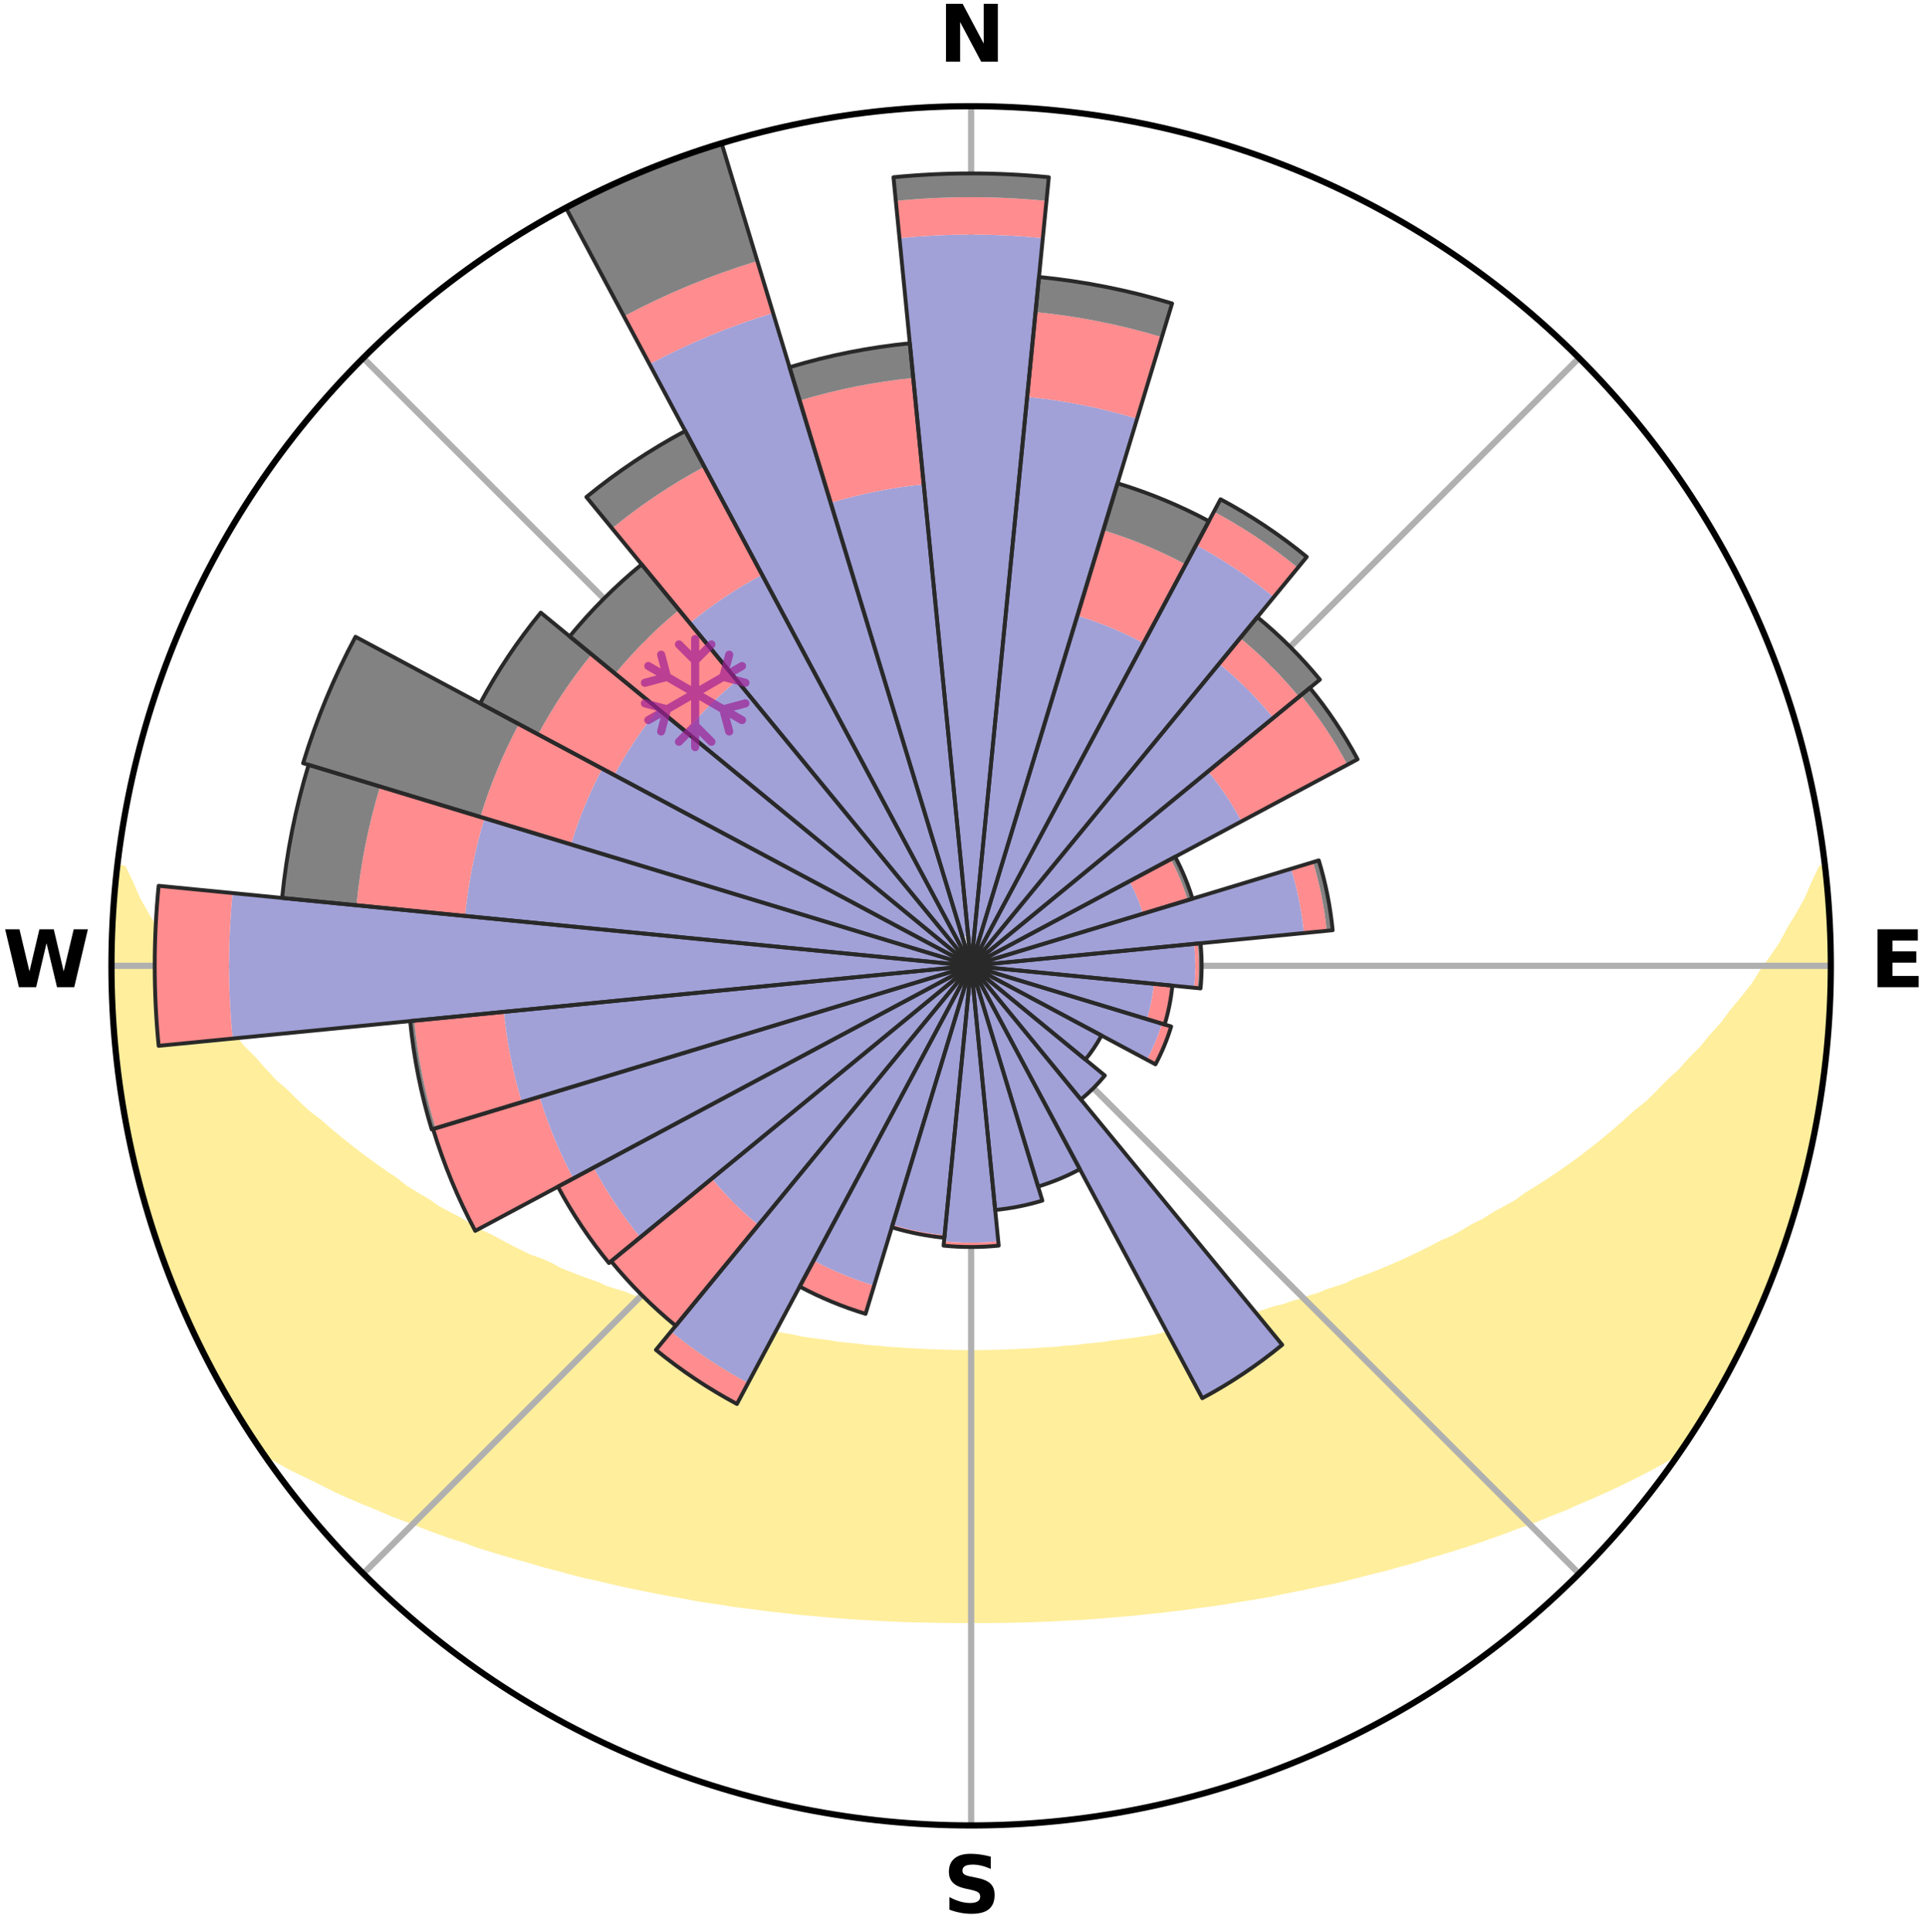 <?xml version="1.0" encoding="utf-8" standalone="no"?>
<!DOCTYPE svg PUBLIC "-//W3C//DTD SVG 1.1//EN"
  "http://www.w3.org/Graphics/SVG/1.1/DTD/svg11.dtd">
<svg xmlns:xlink="http://www.w3.org/1999/xlink" width="248.41pt" height="249.158pt" viewBox="0 0 248.41 249.158" xmlns="http://www.w3.org/2000/svg" version="1.1">
 <title>Ski Rose for Les Deux Alpes</title>
 <defs>
  <style type="text/css">*{stroke-linejoin: round; stroke-linecap: butt}</style>
 </defs>
 <g id="figure_1">
  <g id="patch_1">
   <path d="M 0 249.158 
L 248.41 249.158 
L 248.41 0 
L 0 0 
z
" style="fill: #ffffff"/>
  </g>
  <g id="axes_1">
   <g id="patch_2">
    <path d="M 236.135 124.579 
C 236.135 110.018 233.267 95.599 227.695 82.147 
C 222.122 68.695 213.955 56.471 203.659 46.175 
C 193.363 35.879 181.139 27.711 167.687 22.139 
C 154.235 16.567 139.815 13.699 125.255 13.699 
C 110.694 13.699 96.275 16.567 82.823 22.139 
C 69.371 27.711 57.147 35.879 46.851 46.175 
C 36.555 56.471 28.387 68.695 22.815 82.147 
C 17.243 95.599 14.375 110.018 14.375 124.579 
C 14.375 139.14 17.243 153.559 22.815 167.011 
C 28.387 180.463 36.555 192.687 46.851 202.983 
C 57.147 213.279 69.371 221.447 82.823 227.019 
C 96.275 232.591 110.694 235.459 125.255 235.459 
C 139.815 235.459 154.235 232.591 167.687 227.019 
C 181.139 221.447 193.363 213.279 203.659 202.983 
C 213.955 192.687 222.122 180.463 227.695 167.011 
C 233.267 153.559 236.135 139.14 236.135 124.579 
M 125.255 124.579 
C 125.255 124.579 125.255 124.579 125.255 124.579 
C 125.255 124.579 125.255 124.579 125.255 124.579 
C 125.255 124.579 125.255 124.579 125.255 124.579 
C 125.255 124.579 125.255 124.579 125.255 124.579 
C 125.255 124.579 125.255 124.579 125.255 124.579 
C 125.255 124.579 125.255 124.579 125.255 124.579 
C 125.255 124.579 125.255 124.579 125.255 124.579 
C 125.255 124.579 125.255 124.579 125.255 124.579 
C 125.255 124.579 125.255 124.579 125.255 124.579 
C 125.255 124.579 125.255 124.579 125.255 124.579 
C 125.255 124.579 125.255 124.579 125.255 124.579 
C 125.255 124.579 125.255 124.579 125.255 124.579 
C 125.255 124.579 125.255 124.579 125.255 124.579 
C 125.255 124.579 125.255 124.579 125.255 124.579 
C 125.255 124.579 125.255 124.579 125.255 124.579 
C 125.255 124.579 125.255 124.579 125.255 124.579 
z
" style="fill: #ffffff"/>
   </g>
   <g id="PolyCollection_1">
    <defs>
     <path id="m61b581b220" d="M 235.375 -137.126 
L 235.003 -137.083 
L 234.044 -135.054 
L 233.204 -133.075 
L 232.095 -131.114 
L 230.931 -129.193 
L 229.933 -127.32 
L 228.681 -125.482 
L 227.391 -123.688 
L 226.283 -121.934 
L 224.928 -120.227 
L 223.544 -118.567 
L 222.347 -116.938 
L 220.91 -115.369 
L 219.663 -113.823 
L 218.18 -112.345 
L 216.89 -110.884 
L 215.368 -109.499 
L 214.04 -108.124 
L 212.695 -106.789 
L 211.127 -105.542 
L 209.753 -104.293 
L 208.366 -103.085 
L 206.967 -101.918 
L 205.557 -100.792 
L 204.139 -99.707 
L 202.713 -98.662 
L 201.28 -97.657 
L 199.843 -96.692 
L 198.401 -95.766 
L 196.957 -94.879 
L 195.695 -93.951 
L 194.247 -93.138 
L 192.8 -92.362 
L 191.529 -91.536 
L 190.084 -90.831 
L 188.812 -90.07 
L 187.539 -89.341 
L 186.104 -88.736 
L 184.836 -88.068 
L 183.569 -87.429 
L 182.304 -86.819 
L 181.043 -86.237 
L 179.787 -85.682 
L 178.535 -85.154 
L 177.289 -84.652 
L 176.049 -84.175 
L 174.817 -83.723 
L 173.717 -83.188 
L 172.497 -82.783 
L 171.285 -82.4 
L 170.197 -81.931 
L 169.001 -81.59 
L 167.921 -81.161 
L 166.742 -80.86 
L 165.673 -80.47 
L 164.513 -80.206 
L 163.456 -79.851 
L 162.404 -79.514 
L 161.272 -79.299 
L 160.233 -78.994 
L 159.2 -78.705 
L 158.172 -78.431 
L 157.15 -78.171 
L 156.068 -78.025 
L 155.062 -77.791 
L 154.062 -77.57 
L 153.068 -77.361 
L 152.081 -77.164 
L 151.1 -76.978 
L 150.125 -76.803 
L 149.2 -76.552 
L 148.235 -76.399 
L 147.277 -76.255 
L 146.325 -76.12 
L 145.38 -75.994 
L 144.44 -75.875 
L 143.506 -75.763 
L 142.603 -75.591 
L 141.678 -75.495 
L 140.759 -75.406 
L 139.845 -75.322 
L 138.952 -75.189 
L 138.046 -75.119 
L 137.145 -75.054 
L 136.258 -74.948 
L 135.363 -74.895 
L 134.472 -74.845 
L 133.591 -74.765 
L 132.705 -74.726 
L 131.823 -74.69 
L 130.945 -74.634 
L 130.067 -74.608 
L 129.191 -74.568 
L 128.315 -74.551 
L 127.44 -74.537 
L 126.566 -74.52 
L 125.692 -74.514 
L 124.818 -74.514 
L 123.944 -74.521 
L 123.07 -74.539 
L 122.195 -74.555 
L 121.321 -74.589 
L 120.444 -74.614 
L 119.565 -74.641 
L 118.688 -74.699 
L 117.806 -74.736 
L 116.921 -74.776 
L 116.039 -74.857 
L 115.149 -74.908 
L 114.255 -74.962 
L 113.369 -75.069 
L 112.468 -75.135 
L 111.563 -75.206 
L 110.67 -75.34 
L 109.757 -75.425 
L 108.838 -75.515 
L 107.915 -75.612 
L 107.011 -75.785 
L 106.079 -75.898 
L 105.14 -76.018 
L 104.195 -76.145 
L 103.244 -76.281 
L 102.327 -76.509 
L 101.366 -76.665 
L 100.399 -76.831 
L 99.425 -77.007 
L 98.446 -77.194 
L 97.459 -77.392 
L 96.467 -77.601 
L 95.468 -77.822 
L 94.462 -78.057 
L 93.451 -78.304 
L 92.434 -78.566 
L 91.335 -78.739 
L 90.303 -79.029 
L 89.265 -79.334 
L 88.223 -79.655 
L 87.084 -79.887 
L 86.028 -80.242 
L 84.968 -80.614 
L 83.802 -80.897 
L 82.731 -81.306 
L 81.547 -81.627 
L 80.466 -82.076 
L 79.265 -82.437 
L 78.055 -82.82 
L 76.961 -83.333 
L 75.738 -83.761 
L 74.507 -84.213 
L 73.269 -84.689 
L 72.025 -85.191 
L 70.918 -85.821 
L 69.667 -86.375 
L 68.261 -86.856 
L 66.998 -87.465 
L 65.733 -88.104 
L 64.466 -88.772 
L 63.198 -89.469 
L 61.762 -90.105 
L 60.492 -90.865 
L 59.223 -91.657 
L 57.78 -92.395 
L 56.335 -93.17 
L 55.071 -94.062 
L 53.628 -94.91 
L 52.186 -95.796 
L 50.937 -96.793 
L 49.504 -97.754 
L 48.075 -98.755 
L 46.654 -99.796 
L 45.24 -100.877 
L 43.834 -101.999 
L 42.439 -103.162 
L 41.056 -104.365 
L 39.479 -105.563 
L 38.122 -106.852 
L 36.78 -108.181 
L 35.244 -109.516 
L 33.937 -110.932 
L 32.65 -112.387 
L 31.17 -113.859 
L 29.927 -115.4 
L 28.492 -116.964 
L 27.083 -118.575 
L 25.917 -120.242 
L 24.564 -121.942 
L 23.457 -123.691 
L 22.17 -125.479 
L 20.919 -127.311 
L 19.92 -129.178 
L 18.754 -131.093 
L 17.642 -133.048 
L 16.795 -135.023 
L 15.823 -137.047 
L 15.21 -137.117 
L 15.21 -137.117 
L 14.908 -135.204 
L 14.875 -133.266 
L 14.638 -131.345 
L 14.485 -129.415 
L 14.447 -127.481 
L 14.494 -125.546 
L 14.44 -123.612 
L 14.419 -121.677 
L 14.507 -119.744 
L 14.681 -117.816 
L 14.758 -115.883 
L 14.994 -113.962 
L 15.135 -112.033 
L 15.37 -110.112 
L 15.695 -108.205 
L 15.933 -106.285 
L 16.251 -104.376 
L 16.732 -102.5 
L 17.066 -100.594 
L 17.471 -98.702 
L 17.974 -96.834 
L 18.506 -94.975 
L 18.967 -93.095 
L 19.56 -91.254 
L 20.109 -89.398 
L 20.761 -87.576 
L 21.442 -85.765 
L 22.154 -83.967 
L 22.825 -82.151 
L 23.599 -80.378 
L 24.406 -78.619 
L 25.18 -76.846 
L 26.055 -75.12 
L 26.908 -73.383 
L 27.857 -71.696 
L 28.753 -69.981 
L 29.719 -68.304 
L 30.724 -66.65 
L 31.745 -65.007 
L 32.815 -63.394 
L 34.155 -61.968 
L 35.976 -60.897 
L 37.818 -59.879 
L 39.743 -58.964 
L 41.614 -58.048 
L 43.422 -57.122 
L 45.294 -56.286 
L 47.167 -55.492 
L 49.031 -54.733 
L 50.835 -53.957 
L 52.692 -53.271 
L 54.485 -52.563 
L 56.272 -51.886 
L 58.053 -51.241 
L 59.873 -50.678 
L 61.592 -50.04 
L 63.35 -49.482 
L 65.098 -48.952 
L 66.837 -48.448 
L 68.566 -47.969 
L 70.246 -47.46 
L 71.957 -47.03 
L 73.624 -46.574 
L 75.281 -46.136 
L 76.962 -45.772 
L 78.605 -45.383 
L 80.236 -45.008 
L 81.862 -44.66 
L 83.477 -44.324 
L 85.086 -44.014 
L 86.684 -43.714 
L 88.277 -43.438 
L 89.842 -43.135 
L 91.416 -42.886 
L 92.985 -42.658 
L 94.531 -42.405 
L 96.083 -42.201 
L 97.63 -42.016 
L 99.157 -41.808 
L 100.688 -41.642 
L 102.205 -41.463 
L 103.717 -41.297 
L 105.231 -41.175 
L 106.734 -41.035 
L 108.232 -40.908 
L 109.726 -40.794 
L 111.219 -40.707 
L 112.706 -40.615 
L 114.19 -40.536 
L 115.672 -40.468 
L 117.15 -40.411 
L 118.628 -40.379 
L 120.103 -40.342 
L 121.576 -40.317 
L 123.048 -40.302 
L 124.519 -40.296 
L 125.99 -40.296 
L 127.462 -40.3 
L 128.934 -40.314 
L 130.407 -40.338 
L 131.882 -40.374 
L 133.358 -40.42 
L 134.837 -40.477 
L 136.318 -40.546 
L 137.802 -40.627 
L 139.292 -40.696 
L 140.783 -40.799 
L 142.277 -40.914 
L 143.775 -41.042 
L 145.282 -41.161 
L 146.789 -41.313 
L 148.3 -41.479 
L 149.827 -41.625 
L 151.349 -41.818 
L 152.886 -41.997 
L 154.42 -42.22 
L 155.974 -42.418 
L 157.532 -42.638 
L 159.085 -42.907 
L 160.661 -43.149 
L 162.243 -43.415 
L 163.837 -43.69 
L 165.415 -44.03 
L 167.021 -44.348 
L 168.638 -44.677 
L 170.26 -45.032 
L 171.921 -45.356 
L 173.565 -45.744 
L 175.213 -46.161 
L 176.872 -46.593 
L 178.573 -47.001 
L 180.245 -47.486 
L 181.965 -47.94 
L 183.657 -48.468 
L 185.395 -48.973 
L 187.143 -49.503 
L 188.899 -50.061 
L 190.664 -50.647 
L 192.437 -51.263 
L 194.217 -51.908 
L 196.004 -52.584 
L 197.849 -53.241 
L 199.647 -53.983 
L 201.512 -54.703 
L 203.319 -55.514 
L 205.186 -56.311 
L 207.062 -57.143 
L 208.932 -58.019 
L 210.803 -58.935 
L 212.661 -59.902 
L 214.507 -60.916 
L 216.324 -61.989 
L 217.707 -63.386 
L 218.769 -65.004 
L 219.789 -66.649 
L 220.769 -68.317 
L 221.717 -70.004 
L 222.69 -71.676 
L 223.546 -73.412 
L 224.44 -75.127 
L 225.289 -76.865 
L 226.077 -78.632 
L 226.911 -80.378 
L 227.628 -82.175 
L 228.367 -83.962 
L 229.104 -85.752 
L 229.698 -87.594 
L 230.348 -89.416 
L 230.95 -91.253 
L 231.506 -93.106 
L 232.086 -94.952 
L 232.545 -96.832 
L 232.958 -98.722 
L 233.506 -100.58 
L 233.832 -102.489 
L 234.249 -104.378 
L 234.536 -106.292 
L 234.879 -108.196 
L 235.04 -110.126 
L 235.345 -112.036 
L 235.612 -113.953 
L 235.653 -115.891 
L 235.843 -117.815 
L 235.971 -119.745 
L 236.089 -121.677 
L 235.983 -123.613 
L 236.03 -125.546 
L 236.02 -127.48 
L 235.999 -129.414 
L 235.921 -131.348 
L 235.67 -133.269 
L 235.552 -135.199 
L 235.375 -137.126 
z
" style="stroke: #ffee9c"/>
    </defs>
    <g clip-path="url(#p02c8892ab0)">
     <use xlink:href="#m61b581b220" x="0" y="249.158" style="fill: #ffee9c; stroke: #ffee9c"/>
    </g>
   </g>
   <g id="matplotlib.axis_1">
    <g id="xtick_1">
     <g id="line2d_1">
      <path d="M 125.255 124.579 
L 125.255 13.699 
" clip-path="url(#p02c8892ab0)" style="fill: none; stroke: #b0b0b0; stroke-width: 0.8; stroke-linecap: square"/>
     </g>
     <g id="text_1">
      <!-- N -->
      <g transform="translate(121.07 7.958) scale(0.1 -0.1)">
       <defs>
        <path id="DejaVuSans-Bold-4e" d="M 588 4666 
L 1931 4666 
L 3628 1466 
L 3628 4666 
L 4769 4666 
L 4769 0 
L 3425 0 
L 1728 3200 
L 1728 0 
L 588 0 
L 588 4666 
z
" transform="scale(0.016)"/>
       </defs>
       <use xlink:href="#DejaVuSans-Bold-4e"/>
      </g>
     </g>
    </g>
    <g id="xtick_2">
     <g id="line2d_2">
      <path d="M 125.255 124.579 
L 203.659 46.175 
" clip-path="url(#p02c8892ab0)" style="fill: none; stroke: #b0b0b0; stroke-width: 0.8; stroke-linecap: square"/>
     </g>
    </g>
    <g id="xtick_3">
     <g id="line2d_3">
      <path d="M 125.255 124.579 
L 236.135 124.579 
" clip-path="url(#p02c8892ab0)" style="fill: none; stroke: #b0b0b0; stroke-width: 0.8; stroke-linecap: square"/>
     </g>
     <g id="text_2">
      <!-- E -->
      <g transform="translate(241.219 127.338) scale(0.1 -0.1)">
       <defs>
        <path id="DejaVuSans-Bold-45" d="M 588 4666 
L 3834 4666 
L 3834 3756 
L 1791 3756 
L 1791 2888 
L 3713 2888 
L 3713 1978 
L 1791 1978 
L 1791 909 
L 3903 909 
L 3903 0 
L 588 0 
L 588 4666 
z
" transform="scale(0.016)"/>
       </defs>
       <use xlink:href="#DejaVuSans-Bold-45"/>
      </g>
     </g>
    </g>
    <g id="xtick_4">
     <g id="line2d_4">
      <path d="M 125.255 124.579 
L 203.659 202.983 
" clip-path="url(#p02c8892ab0)" style="fill: none; stroke: #b0b0b0; stroke-width: 0.8; stroke-linecap: square"/>
     </g>
    </g>
    <g id="xtick_5">
     <g id="line2d_5">
      <path d="M 125.255 124.579 
L 125.255 235.459 
" clip-path="url(#p02c8892ab0)" style="fill: none; stroke: #b0b0b0; stroke-width: 0.8; stroke-linecap: square"/>
     </g>
     <g id="text_3">
      <!-- S -->
      <g transform="translate(121.654 246.718) scale(0.1 -0.1)">
       <defs>
        <path id="DejaVuSans-Bold-53" d="M 3834 4519 
L 3834 3531 
Q 3450 3703 3084 3790 
Q 2719 3878 2394 3878 
Q 1963 3878 1756 3759 
Q 1550 3641 1550 3391 
Q 1550 3203 1689 3098 
Q 1828 2994 2194 2919 
L 2706 2816 
Q 3484 2659 3812 2340 
Q 4141 2022 4141 1434 
Q 4141 663 3683 286 
Q 3225 -91 2284 -91 
Q 1841 -91 1394 -6 
Q 947 78 500 244 
L 500 1259 
Q 947 1022 1364 901 
Q 1781 781 2169 781 
Q 2563 781 2772 912 
Q 2981 1044 2981 1288 
Q 2981 1506 2839 1625 
Q 2697 1744 2272 1838 
L 1806 1941 
Q 1106 2091 782 2419 
Q 459 2747 459 3303 
Q 459 4000 909 4375 
Q 1359 4750 2203 4750 
Q 2588 4750 2994 4692 
Q 3400 4634 3834 4519 
z
" transform="scale(0.016)"/>
       </defs>
       <use xlink:href="#DejaVuSans-Bold-53"/>
      </g>
     </g>
    </g>
    <g id="xtick_6">
     <g id="line2d_6">
      <path d="M 125.255 124.579 
L 46.851 202.983 
" clip-path="url(#p02c8892ab0)" style="fill: none; stroke: #b0b0b0; stroke-width: 0.8; stroke-linecap: square"/>
     </g>
    </g>
    <g id="xtick_7">
     <g id="line2d_7">
      <path d="M 125.255 124.579 
L 14.375 124.579 
" clip-path="url(#p02c8892ab0)" style="fill: none; stroke: #b0b0b0; stroke-width: 0.8; stroke-linecap: square"/>
     </g>
     <g id="text_4">
      <!-- W -->
      <g transform="translate(0.36 127.338) scale(0.1 -0.1)">
       <defs>
        <path id="DejaVuSans-Bold-57" d="M 191 4666 
L 1344 4666 
L 2150 1275 
L 2950 4666 
L 4109 4666 
L 4909 1275 
L 5716 4666 
L 6859 4666 
L 5759 0 
L 4372 0 
L 3525 3547 
L 2688 0 
L 1300 0 
L 191 4666 
z
" transform="scale(0.016)"/>
       </defs>
       <use xlink:href="#DejaVuSans-Bold-57"/>
      </g>
     </g>
    </g>
    <g id="xtick_8">
     <g id="line2d_8">
      <path d="M 125.255 124.579 
L 46.851 46.175 
" clip-path="url(#p02c8892ab0)" style="fill: none; stroke: #b0b0b0; stroke-width: 0.8; stroke-linecap: square"/>
     </g>
    </g>
   </g>
   <g id="matplotlib.axis_2"/>
   <g id="patch_3">
    <path d="M 125.255 124.579 
C 125.255 124.579 125.255 124.579 125.255 124.579 
C 125.255 124.579 125.255 124.579 125.255 124.579 
L 125.255 124.579 
C 125.255 124.579 125.255 124.579 125.255 124.579 
C 125.255 124.579 125.255 124.579 125.255 124.579 
z
" clip-path="url(#p02c8892ab0)" style="fill: #d9d9d9"/>
   </g>
   <g id="patch_4">
    <path d="M 125.255 124.579 
C 125.255 124.579 125.255 124.579 125.255 124.579 
C 125.255 124.579 125.255 124.579 125.255 124.579 
L 125.255 124.579 
C 125.255 124.579 125.255 124.579 125.255 124.579 
C 125.255 124.579 125.255 124.579 125.255 124.579 
z
" clip-path="url(#p02c8892ab0)" style="fill: #d9d9d9"/>
   </g>
   <g id="patch_5">
    <path d="M 125.255 124.579 
C 125.255 124.579 125.255 124.579 125.255 124.579 
C 125.255 124.579 125.255 124.579 125.255 124.579 
L 125.255 124.579 
C 125.255 124.579 125.255 124.579 125.255 124.579 
C 125.255 124.579 125.255 124.579 125.255 124.579 
z
" clip-path="url(#p02c8892ab0)" style="fill: #d9d9d9"/>
   </g>
   <g id="patch_6">
    <path d="M 125.255 124.579 
C 125.255 124.579 125.255 124.579 125.255 124.579 
C 125.255 124.579 125.255 124.579 125.255 124.579 
L 125.255 124.579 
C 125.255 124.579 125.255 124.579 125.255 124.579 
C 125.255 124.579 125.255 124.579 125.255 124.579 
z
" clip-path="url(#p02c8892ab0)" style="fill: #d9d9d9"/>
   </g>
   <g id="patch_7">
    <path d="M 125.255 124.579 
C 125.255 124.579 125.255 124.579 125.255 124.579 
C 125.255 124.579 125.255 124.579 125.255 124.579 
L 125.255 124.579 
C 125.255 124.579 125.255 124.579 125.255 124.579 
C 125.255 124.579 125.255 124.579 125.255 124.579 
z
" clip-path="url(#p02c8892ab0)" style="fill: #d9d9d9"/>
   </g>
   <g id="patch_8">
    <path d="M 125.255 124.579 
C 125.255 124.579 125.255 124.579 125.255 124.579 
C 125.255 124.579 125.255 124.579 125.255 124.579 
L 125.255 124.579 
C 125.255 124.579 125.255 124.579 125.255 124.579 
C 125.255 124.579 125.255 124.579 125.255 124.579 
z
" clip-path="url(#p02c8892ab0)" style="fill: #d9d9d9"/>
   </g>
   <g id="patch_9">
    <path d="M 125.255 124.579 
C 125.255 124.579 125.255 124.579 125.255 124.579 
C 125.255 124.579 125.255 124.579 125.255 124.579 
L 125.255 124.579 
C 125.255 124.579 125.255 124.579 125.255 124.579 
C 125.255 124.579 125.255 124.579 125.255 124.579 
z
" clip-path="url(#p02c8892ab0)" style="fill: #d9d9d9"/>
   </g>
   <g id="patch_10">
    <path d="M 125.255 124.579 
C 125.255 124.579 125.255 124.579 125.255 124.579 
C 125.255 124.579 125.255 124.579 125.255 124.579 
L 125.255 124.579 
C 125.255 124.579 125.255 124.579 125.255 124.579 
C 125.255 124.579 125.255 124.579 125.255 124.579 
z
" clip-path="url(#p02c8892ab0)" style="fill: #d9d9d9"/>
   </g>
   <g id="patch_11">
    <path d="M 125.255 124.579 
C 125.255 124.579 125.255 124.579 125.255 124.579 
C 125.255 124.579 125.255 124.579 125.255 124.579 
L 125.255 124.579 
C 125.255 124.579 125.255 124.579 125.255 124.579 
C 125.255 124.579 125.255 124.579 125.255 124.579 
z
" clip-path="url(#p02c8892ab0)" style="fill: #d9d9d9"/>
   </g>
   <g id="patch_12">
    <path d="M 125.255 124.579 
C 125.255 124.579 125.255 124.579 125.255 124.579 
C 125.255 124.579 125.255 124.579 125.255 124.579 
L 125.255 124.579 
C 125.255 124.579 125.255 124.579 125.255 124.579 
C 125.255 124.579 125.255 124.579 125.255 124.579 
z
" clip-path="url(#p02c8892ab0)" style="fill: #d9d9d9"/>
   </g>
   <g id="patch_13">
    <path d="M 125.255 124.579 
C 125.255 124.579 125.255 124.579 125.255 124.579 
C 125.255 124.579 125.255 124.579 125.255 124.579 
L 125.255 124.579 
C 125.255 124.579 125.255 124.579 125.255 124.579 
C 125.255 124.579 125.255 124.579 125.255 124.579 
z
" clip-path="url(#p02c8892ab0)" style="fill: #d9d9d9"/>
   </g>
   <g id="patch_14">
    <path d="M 125.255 124.579 
C 125.255 124.579 125.255 124.579 125.255 124.579 
C 125.255 124.579 125.255 124.579 125.255 124.579 
L 125.255 124.579 
C 125.255 124.579 125.255 124.579 125.255 124.579 
C 125.255 124.579 125.255 124.579 125.255 124.579 
z
" clip-path="url(#p02c8892ab0)" style="fill: #d9d9d9"/>
   </g>
   <g id="patch_15">
    <path d="M 125.255 124.579 
C 125.255 124.579 125.255 124.579 125.255 124.579 
C 125.255 124.579 125.255 124.579 125.255 124.579 
L 125.255 124.579 
C 125.255 124.579 125.255 124.579 125.255 124.579 
C 125.255 124.579 125.255 124.579 125.255 124.579 
z
" clip-path="url(#p02c8892ab0)" style="fill: #d9d9d9"/>
   </g>
   <g id="patch_16">
    <path d="M 125.255 124.579 
C 125.255 124.579 125.255 124.579 125.255 124.579 
C 125.255 124.579 125.255 124.579 125.255 124.579 
L 125.255 124.579 
C 125.255 124.579 125.255 124.579 125.255 124.579 
C 125.255 124.579 125.255 124.579 125.255 124.579 
z
" clip-path="url(#p02c8892ab0)" style="fill: #d9d9d9"/>
   </g>
   <g id="patch_17">
    <path d="M 125.255 124.579 
C 125.255 124.579 125.255 124.579 125.255 124.579 
C 125.255 124.579 125.255 124.579 125.255 124.579 
L 125.255 124.579 
C 125.255 124.579 125.255 124.579 125.255 124.579 
C 125.255 124.579 125.255 124.579 125.255 124.579 
z
" clip-path="url(#p02c8892ab0)" style="fill: #d9d9d9"/>
   </g>
   <g id="patch_18">
    <path d="M 125.255 124.579 
C 125.255 124.579 125.255 124.579 125.255 124.579 
C 125.255 124.579 125.255 124.579 125.255 124.579 
L 125.255 124.579 
C 125.255 124.579 125.255 124.579 125.255 124.579 
C 125.255 124.579 125.255 124.579 125.255 124.579 
z
" clip-path="url(#p02c8892ab0)" style="fill: #d9d9d9"/>
   </g>
   <g id="patch_19">
    <path d="M 125.255 124.579 
C 125.255 124.579 125.255 124.579 125.255 124.579 
C 125.255 124.579 125.255 124.579 125.255 124.579 
L 125.255 124.579 
C 125.255 124.579 125.255 124.579 125.255 124.579 
C 125.255 124.579 125.255 124.579 125.255 124.579 
z
" clip-path="url(#p02c8892ab0)" style="fill: #d9d9d9"/>
   </g>
   <g id="patch_20">
    <path d="M 125.255 124.579 
C 125.255 124.579 125.255 124.579 125.255 124.579 
C 125.255 124.579 125.255 124.579 125.255 124.579 
L 125.255 124.579 
C 125.255 124.579 125.255 124.579 125.255 124.579 
C 125.255 124.579 125.255 124.579 125.255 124.579 
z
" clip-path="url(#p02c8892ab0)" style="fill: #d9d9d9"/>
   </g>
   <g id="patch_21">
    <path d="M 125.255 124.579 
C 125.255 124.579 125.255 124.579 125.255 124.579 
C 125.255 124.579 125.255 124.579 125.255 124.579 
L 125.255 124.579 
C 125.255 124.579 125.255 124.579 125.255 124.579 
C 125.255 124.579 125.255 124.579 125.255 124.579 
z
" clip-path="url(#p02c8892ab0)" style="fill: #d9d9d9"/>
   </g>
   <g id="patch_22">
    <path d="M 125.255 124.579 
C 125.255 124.579 125.255 124.579 125.255 124.579 
C 125.255 124.579 125.255 124.579 125.255 124.579 
L 125.255 124.579 
C 125.255 124.579 125.255 124.579 125.255 124.579 
C 125.255 124.579 125.255 124.579 125.255 124.579 
z
" clip-path="url(#p02c8892ab0)" style="fill: #d9d9d9"/>
   </g>
   <g id="patch_23">
    <path d="M 125.255 124.579 
C 125.255 124.579 125.255 124.579 125.255 124.579 
C 125.255 124.579 125.255 124.579 125.255 124.579 
L 125.255 124.579 
C 125.255 124.579 125.255 124.579 125.255 124.579 
C 125.255 124.579 125.255 124.579 125.255 124.579 
z
" clip-path="url(#p02c8892ab0)" style="fill: #d9d9d9"/>
   </g>
   <g id="patch_24">
    <path d="M 125.255 124.579 
C 125.255 124.579 125.255 124.579 125.255 124.579 
C 125.255 124.579 125.255 124.579 125.255 124.579 
L 125.255 124.579 
C 125.255 124.579 125.255 124.579 125.255 124.579 
C 125.255 124.579 125.255 124.579 125.255 124.579 
z
" clip-path="url(#p02c8892ab0)" style="fill: #d9d9d9"/>
   </g>
   <g id="patch_25">
    <path d="M 125.255 124.579 
C 125.255 124.579 125.255 124.579 125.255 124.579 
C 125.255 124.579 125.255 124.579 125.255 124.579 
L 125.255 124.579 
C 125.255 124.579 125.255 124.579 125.255 124.579 
C 125.255 124.579 125.255 124.579 125.255 124.579 
z
" clip-path="url(#p02c8892ab0)" style="fill: #d9d9d9"/>
   </g>
   <g id="patch_26">
    <path d="M 125.255 124.579 
C 125.255 124.579 125.255 124.579 125.255 124.579 
C 125.255 124.579 125.255 124.579 125.255 124.579 
L 125.255 124.579 
C 125.255 124.579 125.255 124.579 125.255 124.579 
C 125.255 124.579 125.255 124.579 125.255 124.579 
z
" clip-path="url(#p02c8892ab0)" style="fill: #d9d9d9"/>
   </g>
   <g id="patch_27">
    <path d="M 125.255 124.579 
C 125.255 124.579 125.255 124.579 125.255 124.579 
C 125.255 124.579 125.255 124.579 125.255 124.579 
L 125.255 124.579 
C 125.255 124.579 125.255 124.579 125.255 124.579 
C 125.255 124.579 125.255 124.579 125.255 124.579 
z
" clip-path="url(#p02c8892ab0)" style="fill: #d9d9d9"/>
   </g>
   <g id="patch_28">
    <path d="M 125.255 124.579 
C 125.255 124.579 125.255 124.579 125.255 124.579 
C 125.255 124.579 125.255 124.579 125.255 124.579 
L 125.255 124.579 
C 125.255 124.579 125.255 124.579 125.255 124.579 
C 125.255 124.579 125.255 124.579 125.255 124.579 
z
" clip-path="url(#p02c8892ab0)" style="fill: #d9d9d9"/>
   </g>
   <g id="patch_29">
    <path d="M 125.255 124.579 
C 125.255 124.579 125.255 124.579 125.255 124.579 
C 125.255 124.579 125.255 124.579 125.255 124.579 
L 125.255 124.579 
C 125.255 124.579 125.255 124.579 125.255 124.579 
C 125.255 124.579 125.255 124.579 125.255 124.579 
z
" clip-path="url(#p02c8892ab0)" style="fill: #d9d9d9"/>
   </g>
   <g id="patch_30">
    <path d="M 125.255 124.579 
C 125.255 124.579 125.255 124.579 125.255 124.579 
C 125.255 124.579 125.255 124.579 125.255 124.579 
L 125.255 124.579 
C 125.255 124.579 125.255 124.579 125.255 124.579 
C 125.255 124.579 125.255 124.579 125.255 124.579 
z
" clip-path="url(#p02c8892ab0)" style="fill: #d9d9d9"/>
   </g>
   <g id="patch_31">
    <path d="M 125.255 124.579 
C 125.255 124.579 125.255 124.579 125.255 124.579 
C 125.255 124.579 125.255 124.579 125.255 124.579 
L 125.255 124.579 
C 125.255 124.579 125.255 124.579 125.255 124.579 
C 125.255 124.579 125.255 124.579 125.255 124.579 
z
" clip-path="url(#p02c8892ab0)" style="fill: #d9d9d9"/>
   </g>
   <g id="patch_32">
    <path d="M 125.255 124.579 
C 125.255 124.579 125.255 124.579 125.255 124.579 
C 125.255 124.579 125.255 124.579 125.255 124.579 
L 125.255 124.579 
C 125.255 124.579 125.255 124.579 125.255 124.579 
C 125.255 124.579 125.255 124.579 125.255 124.579 
z
" clip-path="url(#p02c8892ab0)" style="fill: #d9d9d9"/>
   </g>
   <g id="patch_33">
    <path d="M 125.255 124.579 
C 125.255 124.579 125.255 124.579 125.255 124.579 
C 125.255 124.579 125.255 124.579 125.255 124.579 
L 124.672 122.658 
C 124.609 122.677 124.547 122.699 124.486 122.724 
C 124.426 122.749 124.366 122.777 124.308 122.808 
z
" clip-path="url(#p02c8892ab0)" style="fill: #d9d9d9"/>
   </g>
   <g id="patch_34">
    <path d="M 125.255 124.579 
C 125.255 124.579 125.255 124.579 125.255 124.579 
C 125.255 124.579 125.255 124.579 125.255 124.579 
L 124.876 120.728 
C 124.75 120.741 124.624 120.759 124.5 120.784 
C 124.376 120.809 124.253 120.839 124.132 120.876 
z
" clip-path="url(#p02c8892ab0)" style="fill: #d9d9d9"/>
   </g>
   <g id="patch_35">
    <path d="M 125.255 124.579 
C 125.255 124.579 125.255 124.579 125.255 124.579 
C 125.255 124.579 125.255 124.579 125.255 124.579 
L 134.5 30.712 
C 131.428 30.409 128.342 30.258 125.255 30.258 
C 122.168 30.258 119.082 30.409 116.01 30.712 
z
" clip-path="url(#p02c8892ab0)" style="fill: #a1a1d8"/>
   </g>
   <g id="patch_36">
    <path d="M 125.255 124.579 
C 125.255 124.579 125.255 124.579 125.255 124.579 
C 125.255 124.579 125.255 124.579 125.255 124.579 
L 146.663 54.006 
C 144.353 53.306 142.01 52.719 139.642 52.248 
C 137.275 51.777 134.886 51.422 132.483 51.186 
z
" clip-path="url(#p02c8892ab0)" style="fill: #a1a1d8"/>
   </g>
   <g id="patch_37">
    <path d="M 125.255 124.579 
C 125.255 124.579 125.255 124.579 125.255 124.579 
C 125.255 124.579 125.255 124.579 125.255 124.579 
L 147.504 82.955 
C 146.141 82.226 144.744 81.566 143.316 80.974 
C 141.889 80.383 140.434 79.862 138.956 79.414 
z
" clip-path="url(#p02c8892ab0)" style="fill: #a1a1d8"/>
   </g>
   <g id="patch_38">
    <path d="M 125.255 124.579 
C 125.255 124.579 125.255 124.579 125.255 124.579 
C 125.255 124.579 125.255 124.579 125.255 124.579 
L 164.295 77.008 
C 162.738 75.73 161.119 74.53 159.444 73.411 
C 157.77 72.292 156.041 71.255 154.264 70.306 
z
" clip-path="url(#p02c8892ab0)" style="fill: #a1a1d8"/>
   </g>
   <g id="patch_39">
    <path d="M 125.255 124.579 
C 125.255 124.579 125.255 124.579 125.255 124.579 
C 125.255 124.579 125.255 124.579 125.255 124.579 
L 164.229 92.594 
C 163.182 91.318 162.073 90.095 160.906 88.928 
C 159.739 87.761 158.516 86.652 157.24 85.605 
z
" clip-path="url(#p02c8892ab0)" style="fill: #a1a1d8"/>
   </g>
   <g id="patch_40">
    <path d="M 125.255 124.579 
C 125.255 124.579 125.255 124.579 125.255 124.579 
C 125.255 124.579 125.255 124.579 125.255 124.579 
L 160.128 105.939 
C 159.518 104.798 158.852 103.687 158.133 102.611 
C 157.414 101.535 156.642 100.494 155.821 99.494 
z
" clip-path="url(#p02c8892ab0)" style="fill: #a1a1d8"/>
   </g>
   <g id="patch_41">
    <path d="M 125.255 124.579 
C 125.255 124.579 125.255 124.579 125.255 124.579 
C 125.255 124.579 125.255 124.579 125.255 124.579 
L 147.425 117.854 
C 147.205 117.128 146.949 116.414 146.659 115.713 
C 146.369 115.013 146.044 114.327 145.687 113.658 
z
" clip-path="url(#p02c8892ab0)" style="fill: #a1a1d8"/>
   </g>
   <g id="patch_42">
    <path d="M 125.255 124.579 
C 125.255 124.579 125.255 124.579 125.255 124.579 
C 125.255 124.579 125.255 124.579 125.255 124.579 
L 168.183 120.351 
C 168.045 118.946 167.838 117.548 167.562 116.164 
C 167.287 114.779 166.944 113.408 166.534 112.057 
z
" clip-path="url(#p02c8892ab0)" style="fill: #a1a1d8"/>
   </g>
   <g id="patch_43">
    <path d="M 125.255 124.579 
C 125.255 124.579 125.255 124.579 125.255 124.579 
C 125.255 124.579 125.255 124.579 125.255 124.579 
L 154.023 127.412 
C 154.116 126.471 154.162 125.525 154.162 124.579 
C 154.162 123.633 154.116 122.687 154.023 121.746 
z
" clip-path="url(#p02c8892ab0)" style="fill: #a1a1d8"/>
   </g>
   <g id="patch_44">
    <path d="M 125.255 124.579 
C 125.255 124.579 125.255 124.579 125.255 124.579 
C 125.255 124.579 125.255 124.579 125.255 124.579 
L 147.931 131.458 
C 148.156 130.715 148.344 129.963 148.496 129.202 
C 148.647 128.441 148.761 127.674 148.837 126.902 
z
" clip-path="url(#p02c8892ab0)" style="fill: #a1a1d8"/>
   </g>
   <g id="patch_45">
    <path d="M 125.255 124.579 
C 125.255 124.579 125.255 124.579 125.255 124.579 
C 125.255 124.579 125.255 124.579 125.255 124.579 
L 147.931 136.7 
C 148.328 135.958 148.688 135.196 149.01 134.419 
C 149.332 133.641 149.616 132.848 149.86 132.043 
z
" clip-path="url(#p02c8892ab0)" style="fill: #a1a1d8"/>
   </g>
   <g id="patch_46">
    <path d="M 125.255 124.579 
C 125.255 124.579 125.255 124.579 125.255 124.579 
C 125.255 124.579 125.255 124.579 125.255 124.579 
L 139.991 136.672 
C 140.387 136.19 140.758 135.689 141.105 135.17 
C 141.452 134.651 141.773 134.116 142.067 133.565 
z
" clip-path="url(#p02c8892ab0)" style="fill: #a1a1d8"/>
   </g>
   <g id="patch_47">
    <path d="M 125.255 124.579 
C 125.255 124.579 125.255 124.579 125.255 124.579 
C 125.255 124.579 125.255 124.579 125.255 124.579 
L 139.324 141.722 
C 139.885 141.262 140.423 140.774 140.936 140.261 
C 141.45 139.747 141.937 139.209 142.398 138.648 
z
" clip-path="url(#p02c8892ab0)" style="fill: #a1a1d8"/>
   </g>
   <g id="patch_48">
    <path d="M 125.255 124.579 
C 125.255 124.579 125.255 124.579 125.255 124.579 
C 125.255 124.579 125.255 124.579 125.255 124.579 
L 155.067 180.354 
C 156.893 179.378 158.669 178.314 160.391 177.163 
C 162.112 176.013 163.775 174.78 165.376 173.466 
z
" clip-path="url(#p02c8892ab0)" style="fill: #a1a1d8"/>
   </g>
   <g id="patch_49">
    <path d="M 125.255 124.579 
C 125.255 124.579 125.255 124.579 125.255 124.579 
C 125.255 124.579 125.255 124.579 125.255 124.579 
L 133.891 153.05 
C 134.823 152.767 135.741 152.439 136.64 152.066 
C 137.54 151.693 138.421 151.277 139.28 150.818 
z
" clip-path="url(#p02c8892ab0)" style="fill: #a1a1d8"/>
   </g>
   <g id="patch_50">
    <path d="M 125.255 124.579 
C 125.255 124.579 125.255 124.579 125.255 124.579 
C 125.255 124.579 125.255 124.579 125.255 124.579 
L 128.336 155.864 
C 129.36 155.763 130.379 155.612 131.388 155.411 
C 132.397 155.211 133.396 154.961 134.38 154.662 
z
" clip-path="url(#p02c8892ab0)" style="fill: #a1a1d8"/>
   </g>
   <g id="patch_51">
    <path d="M 125.255 124.579 
C 125.255 124.579 125.255 124.579 125.255 124.579 
C 125.255 124.579 125.255 124.579 125.255 124.579 
L 121.755 160.115 
C 122.918 160.23 124.086 160.287 125.255 160.287 
C 126.424 160.287 127.592 160.23 128.755 160.115 
z
" clip-path="url(#p02c8892ab0)" style="fill: #a1a1d8"/>
   </g>
   <g id="patch_52">
    <path d="M 125.255 124.579 
C 125.255 124.579 125.255 124.579 125.255 124.579 
C 125.255 124.579 125.255 124.579 125.255 124.579 
L 115.119 157.992 
C 116.213 158.324 117.322 158.602 118.443 158.825 
C 119.564 159.048 120.695 159.216 121.832 159.328 
z
" clip-path="url(#p02c8892ab0)" style="fill: #a1a1d8"/>
   </g>
   <g id="patch_53">
    <path d="M 125.255 124.579 
C 125.255 124.579 125.255 124.579 125.255 124.579 
C 125.255 124.579 125.255 124.579 125.255 124.579 
L 104.93 162.604 
C 106.175 163.269 107.451 163.873 108.755 164.413 
C 110.059 164.953 111.388 165.429 112.739 165.839 
z
" clip-path="url(#p02c8892ab0)" style="fill: #a1a1d8"/>
   </g>
   <g id="patch_54">
    <path d="M 125.255 124.579 
C 125.255 124.579 125.255 124.579 125.255 124.579 
C 125.255 124.579 125.255 124.579 125.255 124.579 
L 86.536 171.758 
C 88.081 173.025 89.686 174.216 91.347 175.326 
C 93.008 176.435 94.723 177.463 96.484 178.405 
z
" clip-path="url(#p02c8892ab0)" style="fill: #a1a1d8"/>
   </g>
   <g id="patch_55">
    <path d="M 125.255 124.579 
C 125.255 124.579 125.255 124.579 125.255 124.579 
C 125.255 124.579 125.255 124.579 125.255 124.579 
L 91.812 152.025 
C 92.71 153.119 93.662 154.169 94.663 155.171 
C 95.665 156.172 96.714 157.123 97.809 158.022 
z
" clip-path="url(#p02c8892ab0)" style="fill: #a1a1d8"/>
   </g>
   <g id="patch_56">
    <path d="M 125.255 124.579 
C 125.255 124.579 125.255 124.579 125.255 124.579 
C 125.255 124.579 125.255 124.579 125.255 124.579 
L 76.558 150.608 
C 77.41 152.202 78.34 153.753 79.344 155.256 
C 80.348 156.758 81.426 158.211 82.572 159.608 
z
" clip-path="url(#p02c8892ab0)" style="fill: #a1a1d8"/>
   </g>
   <g id="patch_57">
    <path d="M 125.255 124.579 
C 125.255 124.579 125.255 124.579 125.255 124.579 
C 125.255 124.579 125.255 124.579 125.255 124.579 
L 69.573 141.47 
C 70.126 143.292 70.768 145.087 71.497 146.846 
C 72.226 148.606 73.041 150.329 73.938 152.008 
z
" clip-path="url(#p02c8892ab0)" style="fill: #a1a1d8"/>
   </g>
   <g id="patch_58">
    <path d="M 125.255 124.579 
C 125.255 124.579 125.255 124.579 125.255 124.579 
C 125.255 124.579 125.255 124.579 125.255 124.579 
L 64.978 130.516 
C 65.173 132.489 65.464 134.451 65.85 136.395 
C 66.237 138.34 66.719 140.264 67.295 142.161 
z
" clip-path="url(#p02c8892ab0)" style="fill: #a1a1d8"/>
   </g>
   <g id="patch_59">
    <path d="M 125.255 124.579 
C 125.255 124.579 125.255 124.579 125.255 124.579 
C 125.255 124.579 125.255 124.579 125.255 124.579 
L 29.994 115.197 
C 29.687 118.315 29.533 121.446 29.533 124.579 
C 29.533 127.712 29.687 130.843 29.994 133.961 
z
" clip-path="url(#p02c8892ab0)" style="fill: #a1a1d8"/>
   </g>
   <g id="patch_60">
    <path d="M 125.255 124.579 
C 125.255 124.579 125.255 124.579 125.255 124.579 
C 125.255 124.579 125.255 124.579 125.255 124.579 
L 62.481 105.537 
C 61.858 107.592 61.336 109.676 60.917 111.781 
C 60.498 113.887 60.183 116.013 59.972 118.149 
z
" clip-path="url(#p02c8892ab0)" style="fill: #a1a1d8"/>
   </g>
   <g id="patch_61">
    <path d="M 125.255 124.579 
C 125.255 124.579 125.255 124.579 125.255 124.579 
C 125.255 124.579 125.255 124.579 125.255 124.579 
L 77.685 99.152 
C 76.852 100.709 76.097 102.306 75.421 103.937 
C 74.746 105.568 74.151 107.232 73.638 108.921 
z
" clip-path="url(#p02c8892ab0)" style="fill: #a1a1d8"/>
   </g>
   <g id="patch_62">
    <path d="M 125.255 124.579 
C 125.255 124.579 125.255 124.579 125.255 124.579 
C 125.255 124.579 125.255 124.579 125.255 124.579 
L 84.91 91.469 
C 83.826 92.789 82.808 94.162 81.859 95.583 
C 80.91 97.003 80.031 98.469 79.225 99.976 
z
" clip-path="url(#p02c8892ab0)" style="fill: #a1a1d8"/>
   </g>
   <g id="patch_63">
    <path d="M 125.255 124.579 
C 125.255 124.579 125.255 124.579 125.255 124.579 
C 125.255 124.579 125.255 124.579 125.255 124.579 
L 95.047 87.771 
C 93.842 88.76 92.687 89.807 91.585 90.909 
C 90.483 92.011 89.436 93.167 88.447 94.371 
z
" clip-path="url(#p02c8892ab0)" style="fill: #a1a1d8"/>
   </g>
   <g id="patch_64">
    <path d="M 125.255 124.579 
C 125.255 124.579 125.255 124.579 125.255 124.579 
C 125.255 124.579 125.255 124.579 125.255 124.579 
L 98.292 74.134 
C 96.64 75.017 95.034 75.98 93.477 77.02 
C 91.92 78.06 90.416 79.176 88.968 80.364 
z
" clip-path="url(#p02c8892ab0)" style="fill: #a1a1d8"/>
   </g>
   <g id="patch_65">
    <path d="M 124.308 122.808 
C 124.366 122.777 124.426 122.749 124.486 122.724 
C 124.547 122.699 124.609 122.677 124.672 122.658 
L 99.71 40.367 
C 96.953 41.204 94.239 42.175 91.578 43.277 
C 88.917 44.379 86.312 45.611 83.771 46.969 
z
" clip-path="url(#p02c8892ab0)" style="fill: #a1a1d8"/>
   </g>
   <g id="patch_66">
    <path d="M 124.132 120.876 
C 124.253 120.839 124.376 120.809 124.5 120.784 
C 124.624 120.759 124.75 120.741 124.876 120.728 
L 119.138 62.471 
C 117.105 62.671 115.083 62.971 113.08 63.37 
C 111.076 63.768 109.093 64.265 107.139 64.858 
z
" clip-path="url(#p02c8892ab0)" style="fill: #a1a1d8"/>
   </g>
   <g id="patch_67">
    <path d="M 116.01 30.712 
C 119.082 30.409 122.168 30.258 125.255 30.258 
C 128.342 30.258 131.428 30.409 134.5 30.712 
L 134.973 25.913 
C 131.743 25.595 128.5 25.435 125.255 25.435 
C 122.01 25.435 118.767 25.595 115.537 25.913 
z
" clip-path="url(#p02c8892ab0)" style="fill: #ff8c8e"/>
   </g>
   <g id="patch_68">
    <path d="M 132.483 51.186 
C 134.886 51.422 137.275 51.777 139.642 52.248 
C 142.01 52.719 144.353 53.306 146.663 54.006 
L 149.853 43.491 
C 147.199 42.686 144.506 42.011 141.786 41.47 
C 139.066 40.929 136.321 40.522 133.561 40.25 
z
" clip-path="url(#p02c8892ab0)" style="fill: #ff8c8e"/>
   </g>
   <g id="patch_69">
    <path d="M 138.956 79.414 
C 140.434 79.862 141.889 80.383 143.316 80.974 
C 144.744 81.566 146.141 82.226 147.504 82.955 
L 152.93 72.802 
C 151.235 71.896 149.497 71.074 147.722 70.339 
C 145.947 69.603 144.136 68.956 142.297 68.398 
z
" clip-path="url(#p02c8892ab0)" style="fill: #ff8c8e"/>
   </g>
   <g id="patch_70">
    <path d="M 154.264 70.306 
C 156.041 71.255 157.77 72.292 159.444 73.411 
C 161.119 74.53 162.738 75.73 164.295 77.008 
L 167.393 73.234 
C 165.712 71.854 163.965 70.558 162.157 69.351 
C 160.35 68.143 158.484 67.024 156.566 65.999 
z
" clip-path="url(#p02c8892ab0)" style="fill: #ff8c8e"/>
   </g>
   <g id="patch_71">
    <path d="M 157.24 85.605 
C 158.516 86.652 159.739 87.761 160.906 88.928 
C 162.073 90.095 163.182 91.318 164.229 92.594 
L 167.533 89.883 
C 166.397 88.499 165.194 87.172 163.928 85.906 
C 162.662 84.64 161.335 83.437 159.951 82.301 
z
" clip-path="url(#p02c8892ab0)" style="fill: #ff8c8e"/>
   </g>
   <g id="patch_72">
    <path d="M 155.821 99.494 
C 156.642 100.494 157.414 101.535 158.133 102.611 
C 158.852 103.687 159.518 104.798 160.128 105.939 
L 173.781 98.641 
C 172.932 97.053 172.005 95.507 171.005 94.01 
C 170.004 92.513 168.931 91.065 167.788 89.673 
z
" clip-path="url(#p02c8892ab0)" style="fill: #ff8c8e"/>
   </g>
   <g id="patch_73">
    <path d="M 145.687 113.658 
C 146.044 114.327 146.369 115.013 146.659 115.713 
C 146.949 116.414 147.205 117.128 147.425 117.854 
L 153.193 116.104 
C 152.915 115.19 152.593 114.29 152.227 113.407 
C 151.862 112.524 151.453 111.659 151.002 110.817 
z
" clip-path="url(#p02c8892ab0)" style="fill: #ff8c8e"/>
   </g>
   <g id="patch_74">
    <path d="M 166.534 112.057 
C 166.944 113.408 167.287 114.779 167.562 116.164 
C 167.838 117.548 168.045 118.946 168.183 120.351 
L 171.119 120.062 
C 170.971 118.561 170.75 117.068 170.455 115.588 
C 170.161 114.109 169.794 112.644 169.357 111.201 
z
" clip-path="url(#p02c8892ab0)" style="fill: #ff8c8e"/>
   </g>
   <g id="patch_75">
    <path d="M 154.023 121.746 
C 154.116 122.687 154.162 123.633 154.162 124.579 
C 154.162 125.525 154.116 126.471 154.023 127.412 
L 154.475 127.457 
C 154.57 126.501 154.617 125.54 154.617 124.579 
C 154.617 123.618 154.57 122.658 154.475 121.701 
z
" clip-path="url(#p02c8892ab0)" style="fill: #ff8c8e"/>
   </g>
   <g id="patch_76">
    <path d="M 148.837 126.902 
C 148.761 127.674 148.647 128.441 148.496 129.202 
C 148.344 129.963 148.156 130.715 147.931 131.458 
L 150.211 132.15 
C 150.459 131.333 150.667 130.504 150.833 129.667 
C 151 128.83 151.125 127.985 151.209 127.135 
z
" clip-path="url(#p02c8892ab0)" style="fill: #ff8c8e"/>
   </g>
   <g id="patch_77">
    <path d="M 149.86 132.043 
C 149.616 132.848 149.332 133.641 149.01 134.419 
C 148.688 135.196 148.328 135.958 147.931 136.7 
L 149.031 137.287 
C 149.447 136.509 149.824 135.711 150.162 134.896 
C 150.499 134.081 150.797 133.249 151.053 132.405 
z
" clip-path="url(#p02c8892ab0)" style="fill: #ff8c8e"/>
   </g>
   <g id="patch_78">
    <path d="M 142.067 133.565 
C 141.773 134.116 141.452 134.651 141.105 135.17 
C 140.758 135.689 140.387 136.19 139.991 136.672 
L 139.991 136.672 
C 140.387 136.19 140.758 135.689 141.105 135.17 
C 141.452 134.651 141.773 134.116 142.067 133.565 
z
" clip-path="url(#p02c8892ab0)" style="fill: #ff8c8e"/>
   </g>
   <g id="patch_79">
    <path d="M 142.398 138.648 
C 141.937 139.209 141.45 139.747 140.936 140.261 
C 140.423 140.774 139.885 141.262 139.324 141.722 
L 139.406 141.822 
C 139.97 141.359 140.512 140.868 141.028 140.352 
C 141.544 139.836 142.035 139.295 142.498 138.73 
z
" clip-path="url(#p02c8892ab0)" style="fill: #ff8c8e"/>
   </g>
   <g id="patch_80">
    <path d="M 165.376 173.466 
C 163.775 174.78 162.112 176.013 160.391 177.163 
C 158.669 178.314 156.893 179.378 155.067 180.354 
L 155.067 180.354 
C 156.893 179.378 158.669 178.314 160.391 177.163 
C 162.112 176.013 163.775 174.78 165.376 173.466 
z
" clip-path="url(#p02c8892ab0)" style="fill: #ff8c8e"/>
   </g>
   <g id="patch_81">
    <path d="M 139.28 150.818 
C 138.421 151.277 137.54 151.693 136.64 152.066 
C 135.741 152.439 134.823 152.767 133.891 153.05 
L 133.891 153.05 
C 134.823 152.767 135.741 152.439 136.64 152.066 
C 137.54 151.693 138.421 151.277 139.28 150.818 
z
" clip-path="url(#p02c8892ab0)" style="fill: #ff8c8e"/>
   </g>
   <g id="patch_82">
    <path d="M 134.38 154.662 
C 133.396 154.961 132.397 155.211 131.388 155.411 
C 130.379 155.612 129.36 155.763 128.336 155.864 
L 128.357 156.073 
C 129.388 155.972 130.413 155.819 131.429 155.617 
C 132.445 155.415 133.45 155.163 134.441 154.863 
z
" clip-path="url(#p02c8892ab0)" style="fill: #ff8c8e"/>
   </g>
   <g id="patch_83">
    <path d="M 128.755 160.115 
C 127.592 160.23 126.424 160.287 125.255 160.287 
C 124.086 160.287 122.918 160.23 121.755 160.115 
L 121.7 160.672 
C 122.881 160.789 124.068 160.847 125.255 160.847 
C 126.442 160.847 127.628 160.789 128.81 160.672 
z
" clip-path="url(#p02c8892ab0)" style="fill: #ff8c8e"/>
   </g>
   <g id="patch_84">
    <path d="M 121.832 159.328 
C 120.695 159.216 119.564 159.048 118.443 158.825 
C 117.322 158.602 116.213 158.324 115.119 157.992 
L 115.024 158.307 
C 116.128 158.641 117.247 158.922 118.379 159.147 
C 119.51 159.372 120.652 159.541 121.8 159.655 
z
" clip-path="url(#p02c8892ab0)" style="fill: #ff8c8e"/>
   </g>
   <g id="patch_85">
    <path d="M 112.739 165.839 
C 111.388 165.429 110.059 164.953 108.755 164.413 
C 107.451 163.873 106.175 163.269 104.93 162.604 
L 103.142 165.95 
C 104.496 166.674 105.885 167.33 107.303 167.918 
C 108.722 168.506 110.168 169.023 111.638 169.469 
z
" clip-path="url(#p02c8892ab0)" style="fill: #ff8c8e"/>
   </g>
   <g id="patch_86">
    <path d="M 96.484 178.405 
C 94.723 177.463 93.008 176.435 91.347 175.326 
C 89.686 174.216 88.081 173.025 86.536 171.758 
L 84.712 173.981 
C 86.329 175.308 88.01 176.555 89.749 177.717 
C 91.488 178.879 93.284 179.955 95.129 180.941 
z
" clip-path="url(#p02c8892ab0)" style="fill: #ff8c8e"/>
   </g>
   <g id="patch_87">
    <path d="M 97.809 158.022 
C 96.714 157.123 95.665 156.172 94.663 155.171 
C 93.662 154.169 92.71 153.119 91.812 152.025 
L 78.897 162.624 
C 80.142 164.142 81.461 165.597 82.849 166.985 
C 84.237 168.373 85.692 169.692 87.21 170.937 
z
" clip-path="url(#p02c8892ab0)" style="fill: #ff8c8e"/>
   </g>
   <g id="patch_88">
    <path d="M 82.572 159.608 
C 81.426 158.211 80.348 156.758 79.344 155.256 
C 78.34 153.753 77.41 152.202 76.558 150.608 
L 72.099 152.991 
C 73.029 154.731 74.044 156.424 75.14 158.065 
C 76.236 159.705 77.412 161.291 78.663 162.816 
z
" clip-path="url(#p02c8892ab0)" style="fill: #ff8c8e"/>
   </g>
   <g id="patch_89">
    <path d="M 73.938 152.008 
C 73.041 150.329 72.226 148.606 71.497 146.846 
C 70.768 145.087 70.126 143.292 69.573 141.47 
L 55.877 145.625 
C 56.565 147.896 57.365 150.131 58.273 152.324 
C 59.182 154.516 60.197 156.663 61.315 158.755 
z
" clip-path="url(#p02c8892ab0)" style="fill: #ff8c8e"/>
   </g>
   <g id="patch_90">
    <path d="M 67.295 142.161 
C 66.719 140.264 66.237 138.34 65.85 136.395 
C 65.464 134.451 65.173 132.489 64.978 130.516 
L 53.417 131.654 
C 53.648 134.006 53.995 136.344 54.456 138.662 
C 54.917 140.979 55.492 143.272 56.177 145.533 
z
" clip-path="url(#p02c8892ab0)" style="fill: #ff8c8e"/>
   </g>
   <g id="patch_91">
    <path d="M 29.994 133.961 
C 29.687 130.843 29.533 127.712 29.533 124.579 
C 29.533 121.446 29.687 118.315 29.994 115.197 
L 20.49 114.261 
C 20.152 117.69 19.983 121.133 19.983 124.579 
C 19.983 128.025 20.152 131.468 20.49 134.897 
z
" clip-path="url(#p02c8892ab0)" style="fill: #ff8c8e"/>
   </g>
   <g id="patch_92">
    <path d="M 59.972 118.149 
C 60.183 116.013 60.498 113.887 60.917 111.781 
C 61.336 109.676 61.858 107.592 62.481 105.537 
L 49.017 101.453 
C 48.26 103.948 47.626 106.479 47.117 109.037 
C 46.609 111.594 46.226 114.175 45.97 116.77 
z
" clip-path="url(#p02c8892ab0)" style="fill: #ff8c8e"/>
   </g>
   <g id="patch_93">
    <path d="M 73.638 108.921 
C 74.151 107.232 74.746 105.568 75.421 103.937 
C 76.097 102.306 76.852 100.709 77.685 99.152 
L 66.92 93.399 
C 65.9 95.308 64.974 97.266 64.145 99.267 
C 63.317 101.267 62.587 103.306 61.958 105.378 
z
" clip-path="url(#p02c8892ab0)" style="fill: #ff8c8e"/>
   </g>
   <g id="patch_94">
    <path d="M 79.225 99.976 
C 80.031 98.469 80.91 97.003 81.859 95.583 
C 82.808 94.162 83.826 92.789 84.91 91.469 
L 76.304 84.406 
C 74.989 86.009 73.754 87.674 72.602 89.398 
C 71.451 91.121 70.385 92.9 69.407 94.728 
z
" clip-path="url(#p02c8892ab0)" style="fill: #ff8c8e"/>
   </g>
   <g id="patch_95">
    <path d="M 88.447 94.371 
C 89.436 93.167 90.483 92.011 91.585 90.909 
C 92.687 89.807 93.842 88.76 95.047 87.771 
L 87.58 78.672 
C 86.077 79.905 84.636 81.212 83.262 82.586 
C 81.887 83.961 80.581 85.402 79.348 86.904 
z
" clip-path="url(#p02c8892ab0)" style="fill: #ff8c8e"/>
   </g>
   <g id="patch_96">
    <path d="M 88.968 80.364 
C 90.416 79.176 91.92 78.06 93.477 77.02 
C 95.034 75.98 96.64 75.017 98.292 74.134 
L 90.843 60.2 
C 88.736 61.326 86.686 62.555 84.699 63.883 
C 82.712 65.21 80.792 66.634 78.945 68.15 
z
" clip-path="url(#p02c8892ab0)" style="fill: #ff8c8e"/>
   </g>
   <g id="patch_97">
    <path d="M 83.771 46.969 
C 86.312 45.611 88.917 44.379 91.578 43.277 
C 94.239 42.175 96.953 41.204 99.71 40.367 
L 97.678 33.67 
C 94.702 34.572 91.773 35.621 88.9 36.811 
C 86.027 38.001 83.215 39.331 80.472 40.797 
z
" clip-path="url(#p02c8892ab0)" style="fill: #ff8c8e"/>
   </g>
   <g id="patch_98">
    <path d="M 107.139 64.858 
C 109.093 64.265 111.076 63.768 113.08 63.37 
C 115.083 62.971 117.105 62.671 119.138 62.471 
L 117.787 48.755 
C 115.305 48.999 112.837 49.365 110.391 49.852 
C 107.945 50.338 105.524 50.945 103.138 51.669 
z
" clip-path="url(#p02c8892ab0)" style="fill: #ff8c8e"/>
   </g>
   <g id="patch_99">
    <path d="M 115.537 25.913 
C 118.767 25.595 122.01 25.435 125.255 25.435 
C 128.5 25.435 131.743 25.595 134.973 25.913 
L 135.273 22.861 
C 131.944 22.533 128.6 22.369 125.255 22.369 
C 121.909 22.369 118.566 22.533 115.237 22.861 
z
" clip-path="url(#p02c8892ab0)" style="fill: #828282"/>
   </g>
   <g id="patch_100">
    <path d="M 133.561 40.25 
C 136.321 40.522 139.066 40.929 141.786 41.47 
C 144.506 42.011 147.199 42.686 149.853 43.491 
L 151.172 39.143 
C 148.375 38.294 145.539 37.584 142.673 37.014 
C 139.807 36.444 136.914 36.015 134.006 35.728 
z
" clip-path="url(#p02c8892ab0)" style="fill: #828282"/>
   </g>
   <g id="patch_101">
    <path d="M 142.297 68.398 
C 144.136 68.956 145.947 69.603 147.722 70.339 
C 149.497 71.074 151.235 71.896 152.93 72.802 
L 155.914 67.22 
C 154.036 66.217 152.111 65.306 150.144 64.491 
C 148.177 63.677 146.172 62.959 144.135 62.341 
z
" clip-path="url(#p02c8892ab0)" style="fill: #828282"/>
   </g>
   <g id="patch_102">
    <path d="M 156.566 65.999 
C 158.484 67.024 160.35 68.143 162.157 69.351 
C 163.965 70.558 165.712 71.854 167.393 73.234 
L 168.543 71.832 
C 166.817 70.415 165.022 69.084 163.165 67.843 
C 161.308 66.602 159.391 65.453 157.421 64.4 
z
" clip-path="url(#p02c8892ab0)" style="fill: #828282"/>
   </g>
   <g id="patch_103">
    <path d="M 159.951 82.301 
C 161.335 83.437 162.662 84.64 163.928 85.906 
C 165.194 87.172 166.397 88.499 167.533 89.883 
L 170.234 87.666 
C 169.026 86.193 167.746 84.781 166.399 83.435 
C 165.053 82.088 163.641 80.808 162.168 79.6 
z
" clip-path="url(#p02c8892ab0)" style="fill: #828282"/>
   </g>
   <g id="patch_104">
    <path d="M 167.788 89.673 
C 168.931 91.065 170.004 92.513 171.005 94.01 
C 172.005 95.507 172.932 97.053 173.781 98.641 
L 175.097 97.938 
C 174.225 96.307 173.273 94.719 172.245 93.181 
C 171.218 91.643 170.115 90.156 168.942 88.726 
z
" clip-path="url(#p02c8892ab0)" style="fill: #828282"/>
   </g>
   <g id="patch_105">
    <path d="M 151.002 110.817 
C 151.453 111.659 151.862 112.524 152.227 113.407 
C 152.593 114.29 152.915 115.19 153.193 116.104 
L 153.799 115.92 
C 153.516 114.986 153.187 114.066 152.813 113.164 
C 152.44 112.262 152.022 111.379 151.562 110.518 
z
" clip-path="url(#p02c8892ab0)" style="fill: #828282"/>
   </g>
   <g id="patch_106">
    <path d="M 169.357 111.201 
C 169.794 112.644 170.161 114.109 170.455 115.588 
C 170.75 117.068 170.971 118.561 171.119 120.062 
L 171.884 119.987 
C 171.733 118.46 171.508 116.942 171.209 115.438 
C 170.91 113.934 170.537 112.446 170.092 110.978 
z
" clip-path="url(#p02c8892ab0)" style="fill: #828282"/>
   </g>
   <g id="patch_107">
    <path d="M 154.475 121.701 
C 154.57 122.658 154.617 123.618 154.617 124.579 
C 154.617 125.54 154.57 126.501 154.475 127.457 
L 154.844 127.493 
C 154.939 126.525 154.987 125.552 154.987 124.579 
C 154.987 123.606 154.939 122.633 154.844 121.665 
z
" clip-path="url(#p02c8892ab0)" style="fill: #828282"/>
   </g>
   <g id="patch_108">
    <path d="M 151.209 127.135 
C 151.125 127.985 151 128.83 150.833 129.667 
C 150.667 130.504 150.459 131.333 150.211 132.15 
L 150.211 132.15 
C 150.459 131.333 150.667 130.504 150.833 129.667 
C 151 128.83 151.125 127.985 151.209 127.135 
z
" clip-path="url(#p02c8892ab0)" style="fill: #828282"/>
   </g>
   <g id="patch_109">
    <path d="M 151.053 132.405 
C 150.797 133.249 150.499 134.081 150.162 134.896 
C 149.824 135.711 149.447 136.509 149.031 137.287 
L 149.031 137.287 
C 149.447 136.509 149.824 135.711 150.162 134.896 
C 150.499 134.081 150.797 133.249 151.053 132.405 
z
" clip-path="url(#p02c8892ab0)" style="fill: #828282"/>
   </g>
   <g id="patch_110">
    <path d="M 142.067 133.565 
C 141.773 134.116 141.452 134.651 141.105 135.17 
C 140.758 135.689 140.387 136.19 139.991 136.672 
L 139.991 136.672 
C 140.387 136.19 140.758 135.689 141.105 135.17 
C 141.452 134.651 141.773 134.116 142.067 133.565 
z
" clip-path="url(#p02c8892ab0)" style="fill: #828282"/>
   </g>
   <g id="patch_111">
    <path d="M 142.498 138.73 
C 142.035 139.295 141.544 139.836 141.028 140.352 
C 140.512 140.868 139.97 141.359 139.406 141.822 
L 139.406 141.822 
C 139.97 141.359 140.512 140.868 141.028 140.352 
C 141.544 139.836 142.035 139.295 142.498 138.73 
z
" clip-path="url(#p02c8892ab0)" style="fill: #828282"/>
   </g>
   <g id="patch_112">
    <path d="M 165.376 173.466 
C 163.775 174.78 162.112 176.013 160.391 177.163 
C 158.669 178.314 156.893 179.378 155.067 180.354 
L 155.067 180.354 
C 156.893 179.378 158.669 178.314 160.391 177.163 
C 162.112 176.013 163.775 174.78 165.376 173.466 
z
" clip-path="url(#p02c8892ab0)" style="fill: #828282"/>
   </g>
   <g id="patch_113">
    <path d="M 139.28 150.818 
C 138.421 151.277 137.54 151.693 136.64 152.066 
C 135.741 152.439 134.823 152.767 133.891 153.05 
L 133.891 153.05 
C 134.823 152.767 135.741 152.439 136.64 152.066 
C 137.54 151.693 138.421 151.277 139.28 150.818 
z
" clip-path="url(#p02c8892ab0)" style="fill: #828282"/>
   </g>
   <g id="patch_114">
    <path d="M 134.441 154.863 
C 133.45 155.163 132.445 155.415 131.429 155.617 
C 130.413 155.819 129.388 155.972 128.357 156.073 
L 128.357 156.073 
C 129.388 155.972 130.413 155.819 131.429 155.617 
C 132.445 155.415 133.45 155.163 134.441 154.863 
z
" clip-path="url(#p02c8892ab0)" style="fill: #828282"/>
   </g>
   <g id="patch_115">
    <path d="M 128.81 160.672 
C 127.628 160.789 126.442 160.847 125.255 160.847 
C 124.068 160.847 122.881 160.789 121.7 160.672 
L 121.7 160.672 
C 122.881 160.789 124.068 160.847 125.255 160.847 
C 126.442 160.847 127.628 160.789 128.81 160.672 
z
" clip-path="url(#p02c8892ab0)" style="fill: #828282"/>
   </g>
   <g id="patch_116">
    <path d="M 121.8 159.655 
C 120.652 159.541 119.51 159.372 118.379 159.147 
C 117.247 158.922 116.128 158.641 115.024 158.307 
L 115.024 158.307 
C 116.128 158.641 117.247 158.922 118.379 159.147 
C 119.51 159.372 120.652 159.541 121.8 159.655 
z
" clip-path="url(#p02c8892ab0)" style="fill: #828282"/>
   </g>
   <g id="patch_117">
    <path d="M 111.638 169.469 
C 110.168 169.023 108.722 168.506 107.303 167.918 
C 105.885 167.33 104.496 166.674 103.142 165.95 
L 103.142 165.95 
C 104.496 166.674 105.885 167.33 107.303 167.918 
C 108.722 168.506 110.168 169.023 111.638 169.469 
z
" clip-path="url(#p02c8892ab0)" style="fill: #828282"/>
   </g>
   <g id="patch_118">
    <path d="M 95.129 180.941 
C 93.284 179.955 91.488 178.879 89.749 177.717 
C 88.01 176.555 86.329 175.308 84.712 173.981 
L 84.6 174.117 
C 86.222 175.447 87.908 176.698 89.652 177.863 
C 91.396 179.028 93.196 180.107 95.046 181.096 
z
" clip-path="url(#p02c8892ab0)" style="fill: #828282"/>
   </g>
   <g id="patch_119">
    <path d="M 87.21 170.937 
C 85.692 169.692 84.237 168.373 82.849 166.985 
C 81.461 165.597 80.142 164.142 78.897 162.624 
L 78.823 162.685 
C 80.07 164.205 81.391 165.663 82.781 167.053 
C 84.171 168.443 85.629 169.764 87.149 171.011 
z
" clip-path="url(#p02c8892ab0)" style="fill: #828282"/>
   </g>
   <g id="patch_120">
    <path d="M 78.663 162.816 
C 77.412 161.291 76.236 159.705 75.14 158.065 
C 74.044 156.424 73.029 154.731 72.099 152.991 
L 71.96 153.066 
C 72.893 154.81 73.91 156.508 75.009 158.152 
C 76.108 159.797 77.287 161.387 78.542 162.916 
z
" clip-path="url(#p02c8892ab0)" style="fill: #828282"/>
   </g>
   <g id="patch_121">
    <path d="M 61.315 158.755 
C 60.197 156.663 59.182 154.516 58.273 152.324 
C 57.365 150.131 56.565 147.896 55.877 145.625 
L 55.854 145.632 
C 56.543 147.903 57.343 150.14 58.251 152.333 
C 59.16 154.526 60.175 156.673 61.294 158.767 
z
" clip-path="url(#p02c8892ab0)" style="fill: #828282"/>
   </g>
   <g id="patch_122">
    <path d="M 56.177 145.533 
C 55.492 143.272 54.917 140.979 54.456 138.662 
C 53.995 136.344 53.648 134.006 53.417 131.654 
L 52.903 131.705 
C 53.136 134.073 53.485 136.429 53.949 138.763 
C 54.414 141.097 54.992 143.406 55.683 145.683 
z
" clip-path="url(#p02c8892ab0)" style="fill: #828282"/>
   </g>
   <g id="patch_123">
    <path d="M 20.49 134.897 
C 20.152 131.468 19.983 128.025 19.983 124.579 
C 19.983 121.133 20.152 117.69 20.49 114.261 
L 20.463 114.258 
C 20.125 117.688 19.956 121.132 19.956 124.579 
C 19.956 128.026 20.125 131.47 20.463 134.9 
z
" clip-path="url(#p02c8892ab0)" style="fill: #828282"/>
   </g>
   <g id="patch_124">
    <path d="M 45.97 116.77 
C 46.226 114.175 46.609 111.594 47.117 109.037 
C 47.626 106.479 48.26 103.948 49.017 101.453 
L 39.803 98.658 
C 38.955 101.454 38.244 104.291 37.674 107.158 
C 37.103 110.025 36.674 112.918 36.388 115.826 
z
" clip-path="url(#p02c8892ab0)" style="fill: #828282"/>
   </g>
   <g id="patch_125">
    <path d="M 61.958 105.378 
C 62.587 103.306 63.317 101.267 64.145 99.267 
C 64.974 97.266 65.9 95.308 66.92 93.399 
L 45.851 82.137 
C 44.461 84.736 43.201 87.401 42.073 90.124 
C 40.945 92.847 39.952 95.623 39.096 98.443 
z
" clip-path="url(#p02c8892ab0)" style="fill: #828282"/>
   </g>
   <g id="patch_126">
    <path d="M 69.407 94.728 
C 70.385 92.9 71.451 91.121 72.602 89.398 
C 73.754 87.674 74.989 86.009 76.304 84.406 
L 69.745 79.023 
C 68.254 80.84 66.853 82.729 65.547 84.684 
C 64.241 86.638 63.032 88.655 61.924 90.728 
z
" clip-path="url(#p02c8892ab0)" style="fill: #828282"/>
   </g>
   <g id="patch_127">
    <path d="M 79.348 86.904 
C 80.581 85.402 81.887 83.961 83.262 82.586 
C 84.636 81.212 86.077 79.905 87.58 78.672 
L 82.761 72.8 
C 81.066 74.191 79.44 75.664 77.89 77.214 
C 76.34 78.765 74.866 80.39 73.475 82.085 
z
" clip-path="url(#p02c8892ab0)" style="fill: #828282"/>
   </g>
   <g id="patch_128">
    <path d="M 78.945 68.15 
C 80.792 66.634 82.712 65.21 84.699 63.883 
C 86.686 62.555 88.736 61.326 90.843 60.2 
L 88.38 55.592 
C 86.122 56.799 83.925 58.116 81.796 59.538 
C 79.667 60.961 77.609 62.487 75.63 64.111 
z
" clip-path="url(#p02c8892ab0)" style="fill: #828282"/>
   </g>
   <g id="patch_129">
    <path d="M 80.472 40.797 
C 83.215 39.331 86.027 38.001 88.9 36.811 
C 91.773 35.621 94.702 34.572 97.678 33.67 
L 93.068 18.474 
C 89.595 19.527 86.176 20.75 82.823 22.139 
C 79.47 23.528 76.187 25.081 72.986 26.792 
z
" clip-path="url(#p02c8892ab0)" style="fill: #828282"/>
   </g>
   <g id="patch_130">
    <path d="M 103.138 51.669 
C 105.524 50.945 107.945 50.338 110.391 49.852 
C 112.837 49.365 115.305 48.999 117.787 48.755 
L 117.346 44.283 
C 114.718 44.542 112.104 44.93 109.514 45.445 
C 106.924 45.96 104.361 46.602 101.833 47.369 
z
" clip-path="url(#p02c8892ab0)" style="fill: #828282"/>
   </g>
   <g id="patch_131">
    <path d="M 125.255 124.579 
C 125.255 124.579 125.255 124.579 125.255 124.579 
C 125.255 124.579 125.255 124.579 125.255 124.579 
L 135.273 22.861 
C 131.944 22.533 128.6 22.369 125.255 22.369 
C 121.909 22.369 118.566 22.533 115.237 22.861 
L 125.255 124.579 
z
" clip-path="url(#p02c8892ab0)" style="fill: none; stroke: #292929; stroke-width: 0.5; stroke-linejoin: miter"/>
   </g>
   <g id="patch_132">
    <path d="M 125.255 124.579 
C 125.255 124.579 125.255 124.579 125.255 124.579 
C 125.255 124.579 125.255 124.579 125.255 124.579 
L 151.172 39.143 
C 148.375 38.294 145.539 37.584 142.673 37.014 
C 139.807 36.444 136.914 36.015 134.006 35.728 
L 125.255 124.579 
z
" clip-path="url(#p02c8892ab0)" style="fill: none; stroke: #292929; stroke-width: 0.5; stroke-linejoin: miter"/>
   </g>
   <g id="patch_133">
    <path d="M 125.255 124.579 
C 125.255 124.579 125.255 124.579 125.255 124.579 
C 125.255 124.579 125.255 124.579 125.255 124.579 
L 155.914 67.22 
C 154.036 66.217 152.111 65.306 150.144 64.491 
C 148.177 63.677 146.172 62.959 144.135 62.341 
L 125.255 124.579 
z
" clip-path="url(#p02c8892ab0)" style="fill: none; stroke: #292929; stroke-width: 0.5; stroke-linejoin: miter"/>
   </g>
   <g id="patch_134">
    <path d="M 125.255 124.579 
C 125.255 124.579 125.255 124.579 125.255 124.579 
C 125.255 124.579 125.255 124.579 125.255 124.579 
L 168.543 71.832 
C 166.817 70.415 165.022 69.084 163.165 67.843 
C 161.308 66.602 159.391 65.453 157.421 64.4 
L 125.255 124.579 
z
" clip-path="url(#p02c8892ab0)" style="fill: none; stroke: #292929; stroke-width: 0.5; stroke-linejoin: miter"/>
   </g>
   <g id="patch_135">
    <path d="M 125.255 124.579 
C 125.255 124.579 125.255 124.579 125.255 124.579 
C 125.255 124.579 125.255 124.579 125.255 124.579 
L 170.234 87.666 
C 169.026 86.193 167.746 84.781 166.399 83.435 
C 165.053 82.088 163.641 80.808 162.168 79.6 
L 125.255 124.579 
z
" clip-path="url(#p02c8892ab0)" style="fill: none; stroke: #292929; stroke-width: 0.5; stroke-linejoin: miter"/>
   </g>
   <g id="patch_136">
    <path d="M 125.255 124.579 
C 125.255 124.579 125.255 124.579 125.255 124.579 
C 125.255 124.579 125.255 124.579 125.255 124.579 
L 175.097 97.938 
C 174.225 96.307 173.273 94.719 172.245 93.181 
C 171.218 91.643 170.115 90.156 168.942 88.726 
L 125.255 124.579 
z
" clip-path="url(#p02c8892ab0)" style="fill: none; stroke: #292929; stroke-width: 0.5; stroke-linejoin: miter"/>
   </g>
   <g id="patch_137">
    <path d="M 125.255 124.579 
C 125.255 124.579 125.255 124.579 125.255 124.579 
C 125.255 124.579 125.255 124.579 125.255 124.579 
L 153.799 115.92 
C 153.516 114.986 153.187 114.066 152.813 113.164 
C 152.44 112.262 152.022 111.379 151.562 110.518 
L 125.255 124.579 
z
" clip-path="url(#p02c8892ab0)" style="fill: none; stroke: #292929; stroke-width: 0.5; stroke-linejoin: miter"/>
   </g>
   <g id="patch_138">
    <path d="M 125.255 124.579 
C 125.255 124.579 125.255 124.579 125.255 124.579 
C 125.255 124.579 125.255 124.579 125.255 124.579 
L 171.884 119.987 
C 171.733 118.46 171.508 116.942 171.209 115.438 
C 170.91 113.934 170.537 112.446 170.092 110.978 
L 125.255 124.579 
z
" clip-path="url(#p02c8892ab0)" style="fill: none; stroke: #292929; stroke-width: 0.5; stroke-linejoin: miter"/>
   </g>
   <g id="patch_139">
    <path d="M 125.255 124.579 
C 125.255 124.579 125.255 124.579 125.255 124.579 
C 125.255 124.579 125.255 124.579 125.255 124.579 
L 154.844 127.493 
C 154.939 126.525 154.987 125.552 154.987 124.579 
C 154.987 123.606 154.939 122.633 154.844 121.665 
L 125.255 124.579 
z
" clip-path="url(#p02c8892ab0)" style="fill: none; stroke: #292929; stroke-width: 0.5; stroke-linejoin: miter"/>
   </g>
   <g id="patch_140">
    <path d="M 125.255 124.579 
C 125.255 124.579 125.255 124.579 125.255 124.579 
C 125.255 124.579 125.255 124.579 125.255 124.579 
L 150.211 132.15 
C 150.459 131.333 150.667 130.504 150.833 129.667 
C 151 128.83 151.125 127.985 151.209 127.135 
L 125.255 124.579 
z
" clip-path="url(#p02c8892ab0)" style="fill: none; stroke: #292929; stroke-width: 0.5; stroke-linejoin: miter"/>
   </g>
   <g id="patch_141">
    <path d="M 125.255 124.579 
C 125.255 124.579 125.255 124.579 125.255 124.579 
C 125.255 124.579 125.255 124.579 125.255 124.579 
L 149.031 137.287 
C 149.447 136.509 149.824 135.711 150.162 134.896 
C 150.499 134.081 150.797 133.249 151.053 132.405 
L 125.255 124.579 
z
" clip-path="url(#p02c8892ab0)" style="fill: none; stroke: #292929; stroke-width: 0.5; stroke-linejoin: miter"/>
   </g>
   <g id="patch_142">
    <path d="M 125.255 124.579 
C 125.255 124.579 125.255 124.579 125.255 124.579 
C 125.255 124.579 125.255 124.579 125.255 124.579 
L 139.991 136.672 
C 140.387 136.19 140.758 135.689 141.105 135.17 
C 141.452 134.651 141.773 134.116 142.067 133.565 
L 125.255 124.579 
z
" clip-path="url(#p02c8892ab0)" style="fill: none; stroke: #292929; stroke-width: 0.5; stroke-linejoin: miter"/>
   </g>
   <g id="patch_143">
    <path d="M 125.255 124.579 
C 125.255 124.579 125.255 124.579 125.255 124.579 
C 125.255 124.579 125.255 124.579 125.255 124.579 
L 139.406 141.822 
C 139.97 141.359 140.512 140.868 141.028 140.352 
C 141.544 139.836 142.035 139.295 142.498 138.73 
L 125.255 124.579 
z
" clip-path="url(#p02c8892ab0)" style="fill: none; stroke: #292929; stroke-width: 0.5; stroke-linejoin: miter"/>
   </g>
   <g id="patch_144">
    <path d="M 125.255 124.579 
C 125.255 124.579 125.255 124.579 125.255 124.579 
C 125.255 124.579 125.255 124.579 125.255 124.579 
L 155.067 180.354 
C 156.893 179.378 158.669 178.314 160.391 177.163 
C 162.112 176.013 163.775 174.78 165.376 173.466 
L 125.255 124.579 
z
" clip-path="url(#p02c8892ab0)" style="fill: none; stroke: #292929; stroke-width: 0.5; stroke-linejoin: miter"/>
   </g>
   <g id="patch_145">
    <path d="M 125.255 124.579 
C 125.255 124.579 125.255 124.579 125.255 124.579 
C 125.255 124.579 125.255 124.579 125.255 124.579 
L 133.891 153.05 
C 134.823 152.767 135.741 152.439 136.64 152.066 
C 137.54 151.693 138.421 151.277 139.28 150.818 
L 125.255 124.579 
z
" clip-path="url(#p02c8892ab0)" style="fill: none; stroke: #292929; stroke-width: 0.5; stroke-linejoin: miter"/>
   </g>
   <g id="patch_146">
    <path d="M 125.255 124.579 
C 125.255 124.579 125.255 124.579 125.255 124.579 
C 125.255 124.579 125.255 124.579 125.255 124.579 
L 128.357 156.073 
C 129.388 155.972 130.413 155.819 131.429 155.617 
C 132.445 155.415 133.45 155.163 134.441 154.863 
L 125.255 124.579 
z
" clip-path="url(#p02c8892ab0)" style="fill: none; stroke: #292929; stroke-width: 0.5; stroke-linejoin: miter"/>
   </g>
   <g id="patch_147">
    <path d="M 125.255 124.579 
C 125.255 124.579 125.255 124.579 125.255 124.579 
C 125.255 124.579 125.255 124.579 125.255 124.579 
L 121.7 160.672 
C 122.881 160.789 124.068 160.847 125.255 160.847 
C 126.442 160.847 127.628 160.789 128.81 160.672 
L 125.255 124.579 
z
" clip-path="url(#p02c8892ab0)" style="fill: none; stroke: #292929; stroke-width: 0.5; stroke-linejoin: miter"/>
   </g>
   <g id="patch_148">
    <path d="M 125.255 124.579 
C 125.255 124.579 125.255 124.579 125.255 124.579 
C 125.255 124.579 125.255 124.579 125.255 124.579 
L 115.024 158.307 
C 116.128 158.641 117.247 158.922 118.379 159.147 
C 119.51 159.372 120.652 159.541 121.8 159.655 
L 125.255 124.579 
z
" clip-path="url(#p02c8892ab0)" style="fill: none; stroke: #292929; stroke-width: 0.5; stroke-linejoin: miter"/>
   </g>
   <g id="patch_149">
    <path d="M 125.255 124.579 
C 125.255 124.579 125.255 124.579 125.255 124.579 
C 125.255 124.579 125.255 124.579 125.255 124.579 
L 103.142 165.95 
C 104.496 166.674 105.885 167.33 107.303 167.918 
C 108.722 168.506 110.168 169.023 111.638 169.469 
L 125.255 124.579 
z
" clip-path="url(#p02c8892ab0)" style="fill: none; stroke: #292929; stroke-width: 0.5; stroke-linejoin: miter"/>
   </g>
   <g id="patch_150">
    <path d="M 125.255 124.579 
C 125.255 124.579 125.255 124.579 125.255 124.579 
C 125.255 124.579 125.255 124.579 125.255 124.579 
L 84.6 174.117 
C 86.222 175.447 87.908 176.698 89.652 177.863 
C 91.396 179.028 93.196 180.107 95.046 181.096 
L 125.255 124.579 
z
" clip-path="url(#p02c8892ab0)" style="fill: none; stroke: #292929; stroke-width: 0.5; stroke-linejoin: miter"/>
   </g>
   <g id="patch_151">
    <path d="M 125.255 124.579 
C 125.255 124.579 125.255 124.579 125.255 124.579 
C 125.255 124.579 125.255 124.579 125.255 124.579 
L 78.823 162.685 
C 80.07 164.205 81.391 165.663 82.781 167.053 
C 84.171 168.443 85.629 169.764 87.149 171.011 
L 125.255 124.579 
z
" clip-path="url(#p02c8892ab0)" style="fill: none; stroke: #292929; stroke-width: 0.5; stroke-linejoin: miter"/>
   </g>
   <g id="patch_152">
    <path d="M 125.255 124.579 
C 125.255 124.579 125.255 124.579 125.255 124.579 
C 125.255 124.579 125.255 124.579 125.255 124.579 
L 71.96 153.066 
C 72.893 154.81 73.91 156.508 75.009 158.152 
C 76.108 159.797 77.287 161.387 78.542 162.916 
L 125.255 124.579 
z
" clip-path="url(#p02c8892ab0)" style="fill: none; stroke: #292929; stroke-width: 0.5; stroke-linejoin: miter"/>
   </g>
   <g id="patch_153">
    <path d="M 125.255 124.579 
C 125.255 124.579 125.255 124.579 125.255 124.579 
C 125.255 124.579 125.255 124.579 125.255 124.579 
L 55.854 145.632 
C 56.543 147.903 57.343 150.14 58.251 152.333 
C 59.16 154.526 60.175 156.673 61.294 158.767 
L 125.255 124.579 
z
" clip-path="url(#p02c8892ab0)" style="fill: none; stroke: #292929; stroke-width: 0.5; stroke-linejoin: miter"/>
   </g>
   <g id="patch_154">
    <path d="M 125.255 124.579 
C 125.255 124.579 125.255 124.579 125.255 124.579 
C 125.255 124.579 125.255 124.579 125.255 124.579 
L 52.903 131.705 
C 53.136 134.073 53.485 136.429 53.949 138.763 
C 54.414 141.097 54.992 143.406 55.683 145.683 
L 125.255 124.579 
z
" clip-path="url(#p02c8892ab0)" style="fill: none; stroke: #292929; stroke-width: 0.5; stroke-linejoin: miter"/>
   </g>
   <g id="patch_155">
    <path d="M 125.255 124.579 
C 125.255 124.579 125.255 124.579 125.255 124.579 
C 125.255 124.579 125.255 124.579 125.255 124.579 
L 20.463 114.258 
C 20.125 117.688 19.956 121.132 19.956 124.579 
C 19.956 128.026 20.125 131.47 20.463 134.9 
L 125.255 124.579 
z
" clip-path="url(#p02c8892ab0)" style="fill: none; stroke: #292929; stroke-width: 0.5; stroke-linejoin: miter"/>
   </g>
   <g id="patch_156">
    <path d="M 125.255 124.579 
C 125.255 124.579 125.255 124.579 125.255 124.579 
C 125.255 124.579 125.255 124.579 125.255 124.579 
L 39.803 98.658 
C 38.955 101.454 38.244 104.291 37.674 107.158 
C 37.103 110.025 36.674 112.918 36.388 115.826 
L 125.255 124.579 
z
" clip-path="url(#p02c8892ab0)" style="fill: none; stroke: #292929; stroke-width: 0.5; stroke-linejoin: miter"/>
   </g>
   <g id="patch_157">
    <path d="M 125.255 124.579 
C 125.255 124.579 125.255 124.579 125.255 124.579 
C 125.255 124.579 125.255 124.579 125.255 124.579 
L 45.851 82.137 
C 44.461 84.736 43.201 87.401 42.073 90.124 
C 40.945 92.847 39.952 95.623 39.096 98.443 
L 125.255 124.579 
z
" clip-path="url(#p02c8892ab0)" style="fill: none; stroke: #292929; stroke-width: 0.5; stroke-linejoin: miter"/>
   </g>
   <g id="patch_158">
    <path d="M 125.255 124.579 
C 125.255 124.579 125.255 124.579 125.255 124.579 
C 125.255 124.579 125.255 124.579 125.255 124.579 
L 69.745 79.023 
C 68.254 80.84 66.853 82.729 65.547 84.684 
C 64.241 86.638 63.032 88.655 61.924 90.728 
L 125.255 124.579 
z
" clip-path="url(#p02c8892ab0)" style="fill: none; stroke: #292929; stroke-width: 0.5; stroke-linejoin: miter"/>
   </g>
   <g id="patch_159">
    <path d="M 125.255 124.579 
C 125.255 124.579 125.255 124.579 125.255 124.579 
C 125.255 124.579 125.255 124.579 125.255 124.579 
L 82.761 72.8 
C 81.066 74.191 79.44 75.664 77.89 77.214 
C 76.34 78.765 74.866 80.39 73.475 82.085 
L 125.255 124.579 
z
" clip-path="url(#p02c8892ab0)" style="fill: none; stroke: #292929; stroke-width: 0.5; stroke-linejoin: miter"/>
   </g>
   <g id="patch_160">
    <path d="M 125.255 124.579 
C 125.255 124.579 125.255 124.579 125.255 124.579 
C 125.255 124.579 125.255 124.579 125.255 124.579 
L 88.38 55.592 
C 86.122 56.799 83.925 58.116 81.796 59.538 
C 79.667 60.961 77.609 62.487 75.63 64.111 
L 125.255 124.579 
z
" clip-path="url(#p02c8892ab0)" style="fill: none; stroke: #292929; stroke-width: 0.5; stroke-linejoin: miter"/>
   </g>
   <g id="patch_161">
    <path d="M 125.255 124.579 
C 125.255 124.579 125.255 124.579 125.255 124.579 
C 125.255 124.579 125.255 124.579 125.255 124.579 
L 93.068 18.474 
C 89.595 19.527 86.176 20.75 82.823 22.139 
C 79.47 23.528 76.187 25.081 72.986 26.792 
L 125.255 124.579 
z
" clip-path="url(#p02c8892ab0)" style="fill: none; stroke: #292929; stroke-width: 0.5; stroke-linejoin: miter"/>
   </g>
   <g id="patch_162">
    <path d="M 125.255 124.579 
C 125.255 124.579 125.255 124.579 125.255 124.579 
C 125.255 124.579 125.255 124.579 125.255 124.579 
L 117.346 44.283 
C 114.718 44.542 112.104 44.93 109.514 45.445 
C 106.924 45.96 104.361 46.602 101.833 47.369 
L 125.255 124.579 
z
" clip-path="url(#p02c8892ab0)" style="fill: none; stroke: #292929; stroke-width: 0.5; stroke-linejoin: miter"/>
   </g>
   <g id="PathCollection_1">
    <defs>
     <path id="m8e5a155bd6" d="M 0.194 7.414 
L 0.194 7.414 
C 0.055 7.414 -0.078 7.359 -0.176 7.261 
C -0.274 7.163 -0.33 7.03 -0.33 6.891 
L -0.33 5.365 
L -1.528 6.564 
L -1.528 6.564 
C -1.577 6.613 -1.635 6.651 -1.698 6.678 
C -1.762 6.704 -1.83 6.718 -1.899 6.718 
C -1.968 6.718 -2.036 6.704 -2.1 6.678 
C -2.163 6.651 -2.221 6.613 -2.27 6.564 
L -2.27 6.564 
C -2.318 6.515 -2.357 6.458 -2.383 6.394 
C -2.41 6.33 -2.423 6.262 -2.423 6.193 
C -2.423 6.124 -2.41 6.056 -2.383 5.993 
C -2.357 5.929 -2.318 5.871 -2.27 5.823 
L -0.33 3.884 
L -0.33 0.821 
L -2.981 2.352 
L -3.692 5.001 
L -3.692 5.001 
C -3.728 5.135 -3.815 5.25 -3.935 5.319 
C -4.055 5.389 -4.198 5.408 -4.332 5.372 
L -4.332 5.372 
C -4.466 5.336 -4.581 5.249 -4.65 5.129 
C -4.719 5.009 -4.738 4.866 -4.703 4.732 
L -4.263 3.093 
L -5.586 3.856 
L -5.586 3.856 
C -5.645 3.89 -5.711 3.913 -5.779 3.922 
C -5.847 3.931 -5.916 3.926 -5.983 3.909 
C -6.049 3.891 -6.111 3.86 -6.166 3.818 
C -6.221 3.777 -6.266 3.724 -6.301 3.665 
L -6.301 3.665 
C -6.335 3.605 -6.358 3.54 -6.367 3.471 
C -6.375 3.403 -6.371 3.334 -6.353 3.267 
C -6.335 3.201 -6.304 3.139 -6.263 3.084 
C -6.221 3.03 -6.168 2.984 -6.109 2.95 
L -4.786 2.187 
L -6.425 1.747 
L -6.425 1.747 
C -6.559 1.711 -6.673 1.623 -6.743 1.503 
C -6.812 1.383 -6.831 1.24 -6.795 1.106 
L -6.795 1.106 
C -6.777 1.04 -6.747 0.978 -6.705 0.923 
C -6.663 0.869 -6.611 0.823 -6.551 0.789 
C -6.491 0.754 -6.426 0.732 -6.357 0.723 
C -6.289 0.715 -6.22 0.719 -6.154 0.737 
L -3.505 1.447 
L -0.852 -0.085 
L -3.504 -1.616 
L -6.154 -0.906 
L -6.154 -0.906 
C -6.22 -0.888 -6.289 -0.883 -6.358 -0.892 
C -6.426 -0.901 -6.492 -0.924 -6.551 -0.958 
C -6.611 -0.992 -6.663 -1.038 -6.705 -1.093 
C -6.747 -1.148 -6.778 -1.21 -6.795 -1.276 
L -6.795 -1.276 
C -6.831 -1.41 -6.812 -1.553 -6.743 -1.673 
C -6.673 -1.793 -6.559 -1.881 -6.425 -1.917 
L -4.786 -2.355 
L -6.109 -3.12 
L -6.109 -3.12 
C -6.229 -3.189 -6.316 -3.303 -6.352 -3.437 
C -6.388 -3.571 -6.37 -3.713 -6.301 -3.834 
L -6.301 -3.834 
C -6.266 -3.893 -6.221 -3.945 -6.166 -3.987 
C -6.112 -4.029 -6.049 -4.06 -5.983 -4.078 
C -5.917 -4.096 -5.847 -4.1 -5.779 -4.091 
C -5.711 -4.082 -5.645 -4.06 -5.586 -4.026 
L -4.263 -3.261 
L -4.703 -4.9 
L -4.703 -4.9 
C -4.738 -5.034 -4.719 -5.177 -4.65 -5.297 
C -4.581 -5.417 -4.466 -5.505 -4.332 -5.541 
L -4.332 -5.541 
C -4.198 -5.576 -4.056 -5.558 -3.936 -5.488 
C -3.816 -5.419 -3.728 -5.305 -3.692 -5.171 
L -2.982 -2.522 
L -0.329 -0.99 
L -0.329 -4.052 
L -2.269 -5.992 
L -2.269 -5.992 
C -2.318 -6.04 -2.357 -6.098 -2.383 -6.162 
C -2.41 -6.225 -2.423 -6.293 -2.423 -6.362 
C -2.423 -6.431 -2.41 -6.499 -2.383 -6.563 
C -2.357 -6.626 -2.318 -6.684 -2.269 -6.733 
L -2.269 -6.733 
C -2.221 -6.782 -2.163 -6.82 -2.1 -6.847 
C -2.036 -6.873 -1.968 -6.887 -1.899 -6.887 
C -1.83 -6.887 -1.762 -6.873 -1.698 -6.847 
C -1.635 -6.82 -1.577 -6.782 -1.528 -6.733 
L -0.329 -5.534 
L -0.329 -7.06 
L -0.329 -7.06 
C -0.329 -7.198 -0.274 -7.332 -0.176 -7.43 
C -0.078 -7.528 0.055 -7.583 0.194 -7.583 
L 0.194 -7.583 
C 0.332 -7.583 0.466 -7.528 0.564 -7.43 
C 0.662 -7.332 0.717 -7.198 0.717 -7.06 
L 0.717 -5.534 
L 1.916 -6.733 
L 1.916 -6.733 
C 1.964 -6.782 2.022 -6.82 2.086 -6.847 
C 2.149 -6.873 2.218 -6.887 2.286 -6.887 
C 2.355 -6.887 2.423 -6.873 2.487 -6.847 
C 2.551 -6.82 2.608 -6.782 2.657 -6.733 
L 2.657 -6.733 
C 2.706 -6.684 2.744 -6.626 2.771 -6.563 
C 2.797 -6.499 2.811 -6.431 2.811 -6.362 
C 2.811 -6.293 2.797 -6.225 2.771 -6.162 
C 2.744 -6.098 2.706 -6.04 2.657 -5.992 
L 0.717 -4.052 
L 0.717 -0.991 
L 3.369 -2.523 
L 4.079 -5.171 
L 4.079 -5.171 
C 4.115 -5.305 4.203 -5.419 4.323 -5.488 
C 4.443 -5.558 4.586 -5.576 4.72 -5.541 
L 4.72 -5.541 
C 4.854 -5.505 4.968 -5.417 5.038 -5.297 
C 5.107 -5.177 5.126 -5.034 5.09 -4.9 
L 4.65 -3.263 
L 5.973 -4.026 
L 5.973 -4.026 
C 6.033 -4.06 6.098 -4.082 6.167 -4.091 
C 6.235 -4.1 6.304 -4.096 6.37 -4.078 
C 6.437 -4.06 6.499 -4.029 6.554 -3.987 
C 6.608 -3.945 6.654 -3.893 6.688 -3.833 
L 6.688 -3.833 
C 6.757 -3.713 6.776 -3.571 6.74 -3.437 
C 6.704 -3.303 6.616 -3.189 6.496 -3.12 
L 5.173 -2.355 
L 6.812 -1.917 
L 6.812 -1.917 
C 6.946 -1.881 7.061 -1.793 7.13 -1.673 
C 7.2 -1.553 7.219 -1.41 7.183 -1.276 
L 7.183 -1.276 
C 7.165 -1.21 7.134 -1.147 7.093 -1.093 
C 7.051 -1.038 6.998 -0.992 6.939 -0.958 
C 6.879 -0.923 6.813 -0.901 6.745 -0.892 
C 6.677 -0.883 6.608 -0.888 6.541 -0.906 
L 3.891 -1.616 
L 1.239 -0.085 
L 3.893 1.447 
L 6.541 0.737 
L 6.541 0.737 
C 6.675 0.701 6.818 0.72 6.938 0.789 
C 7.058 0.859 7.145 0.973 7.181 1.106 
L 7.181 1.106 
C 7.217 1.24 7.198 1.383 7.129 1.503 
C 7.06 1.623 6.946 1.711 6.812 1.747 
L 5.173 2.187 
L 6.496 2.95 
L 6.496 2.95 
C 6.556 2.984 6.608 3.03 6.65 3.085 
C 6.691 3.139 6.722 3.201 6.74 3.268 
C 6.758 3.334 6.762 3.404 6.753 3.472 
C 6.744 3.54 6.721 3.606 6.687 3.665 
L 6.687 3.665 
C 6.617 3.785 6.503 3.872 6.369 3.908 
C 6.236 3.944 6.093 3.925 5.973 3.856 
L 4.65 3.091 
L 5.089 4.732 
L 5.089 4.732 
C 5.125 4.866 5.106 5.008 5.037 5.128 
C 4.967 5.248 4.853 5.336 4.72 5.372 
L 4.72 5.372 
C 4.586 5.408 4.443 5.389 4.323 5.319 
C 4.203 5.25 4.115 5.136 4.079 5.002 
L 3.368 2.352 
L 0.717 0.821 
L 0.717 3.884 
L 2.657 5.823 
L 2.657 5.823 
C 2.706 5.871 2.745 5.929 2.771 5.993 
C 2.797 6.056 2.811 6.125 2.811 6.193 
C 2.811 6.262 2.797 6.331 2.771 6.394 
C 2.745 6.458 2.706 6.515 2.657 6.564 
L 2.657 6.564 
C 2.608 6.613 2.551 6.652 2.487 6.678 
C 2.424 6.704 2.355 6.718 2.286 6.718 
C 2.218 6.718 2.149 6.704 2.086 6.678 
C 2.022 6.652 1.965 6.613 1.916 6.564 
L 0.717 5.365 
L 0.717 6.891 
L 0.717 6.891 
C 0.717 7.03 0.662 7.163 0.564 7.261 
C 0.466 7.359 0.333 7.414 0.194 7.414 
L 0.194 7.414 
z
"/>
    </defs>
    <g clip-path="url(#p02c8892ab0)">
     <use xlink:href="#m8e5a155bd6" x="89.468" y="89.483" style="fill: #9e2096; fill-opacity: 0.7"/>
    </g>
   </g>
   <g id="patch_163">
    <path d="M 125.255 13.699 
C 110.694 13.699 96.275 16.567 82.823 22.139 
C 69.371 27.711 57.147 35.879 46.851 46.175 
C 36.555 56.471 28.387 68.695 22.815 82.147 
C 17.243 95.599 14.375 110.018 14.375 124.579 
C 14.375 139.14 17.243 153.559 22.815 167.011 
C 28.387 180.463 36.555 192.687 46.851 202.983 
C 57.147 213.279 69.371 221.447 82.823 227.019 
C 96.275 232.591 110.694 235.459 125.255 235.459 
C 139.815 235.459 154.235 232.591 167.687 227.019 
C 181.139 221.447 193.363 213.279 203.659 202.983 
C 213.955 192.687 222.122 180.463 227.695 167.011 
C 233.267 153.559 236.135 139.14 236.135 124.579 
C 236.135 110.018 233.267 95.599 227.695 82.147 
C 222.122 68.695 213.955 56.471 203.659 46.175 
C 193.363 35.879 181.139 27.711 167.687 22.139 
C 154.235 16.567 139.815 13.699 125.255 13.699 
" style="fill: none; stroke: #000000; stroke-width: 0.8; stroke-linejoin: miter; stroke-linecap: square"/>
   </g>
  </g>
 </g>
 <defs>
  <clipPath id="p02c8892ab0">
   <path d="M 236.135 124.579 
C 236.135 110.018 233.267 95.599 227.695 82.147 
C 222.122 68.695 213.955 56.471 203.659 46.175 
C 193.363 35.879 181.139 27.711 167.687 22.139 
C 154.235 16.567 139.815 13.699 125.255 13.699 
C 110.694 13.699 96.275 16.567 82.823 22.139 
C 69.371 27.711 57.147 35.879 46.851 46.175 
C 36.555 56.471 28.387 68.695 22.815 82.147 
C 17.243 95.599 14.375 110.018 14.375 124.579 
C 14.375 139.14 17.243 153.559 22.815 167.011 
C 28.387 180.463 36.555 192.687 46.851 202.983 
C 57.147 213.279 69.371 221.447 82.823 227.019 
C 96.275 232.591 110.694 235.459 125.255 235.459 
C 139.815 235.459 154.235 232.591 167.687 227.019 
C 181.139 221.447 193.363 213.279 203.659 202.983 
C 213.955 192.687 222.122 180.463 227.695 167.011 
C 233.267 153.559 236.135 139.14 236.135 124.579 
M 125.255 124.579 
C 125.255 124.579 125.255 124.579 125.255 124.579 
C 125.255 124.579 125.255 124.579 125.255 124.579 
C 125.255 124.579 125.255 124.579 125.255 124.579 
C 125.255 124.579 125.255 124.579 125.255 124.579 
C 125.255 124.579 125.255 124.579 125.255 124.579 
C 125.255 124.579 125.255 124.579 125.255 124.579 
C 125.255 124.579 125.255 124.579 125.255 124.579 
C 125.255 124.579 125.255 124.579 125.255 124.579 
C 125.255 124.579 125.255 124.579 125.255 124.579 
C 125.255 124.579 125.255 124.579 125.255 124.579 
C 125.255 124.579 125.255 124.579 125.255 124.579 
C 125.255 124.579 125.255 124.579 125.255 124.579 
C 125.255 124.579 125.255 124.579 125.255 124.579 
C 125.255 124.579 125.255 124.579 125.255 124.579 
C 125.255 124.579 125.255 124.579 125.255 124.579 
C 125.255 124.579 125.255 124.579 125.255 124.579 
z
"/>
  </clipPath>
 </defs>
</svg>
